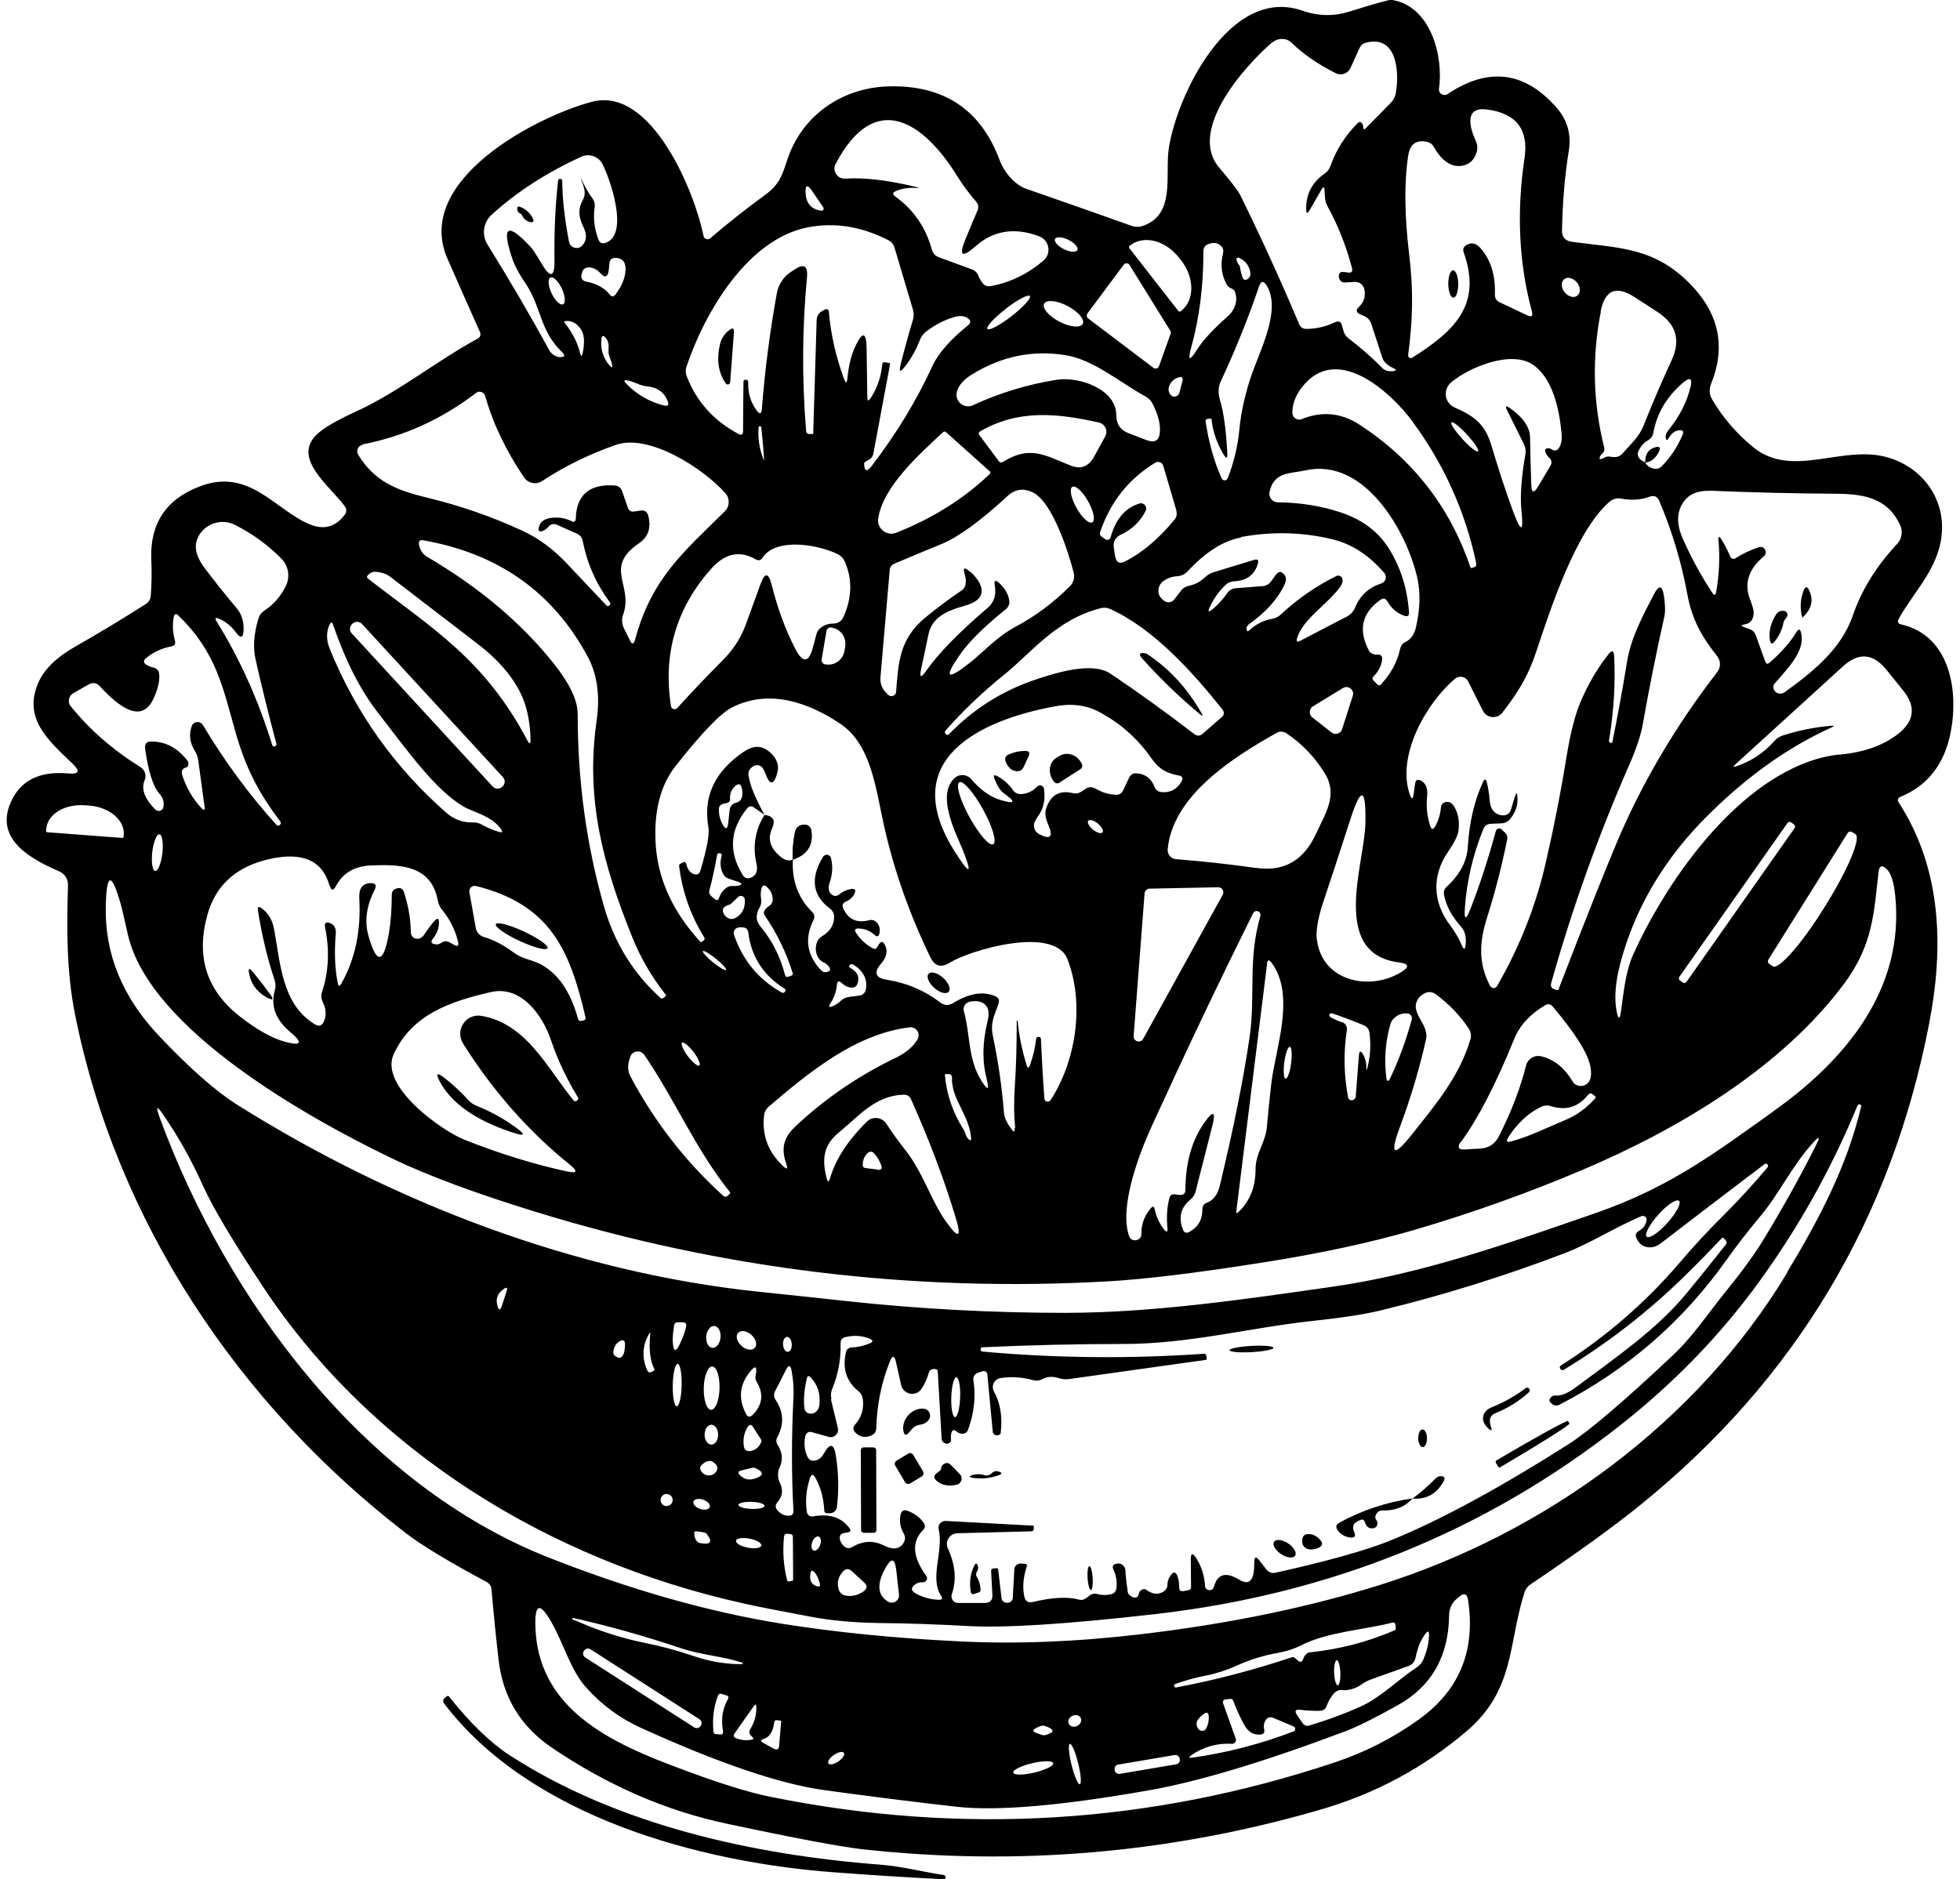 <svg width="146" height="140" viewBox="0 0 146 140" fill="none" xmlns="http://www.w3.org/2000/svg">
<g clip-path="url(#clip0_2350_1746)">
<path d="M62.101 139.485C52.124 138.733 39.53 135.375 33.078 126.908C32.975 126.774 33.006 126.588 33.13 126.496L33.295 126.362C33.295 126.362 33.388 126.331 33.429 126.372C35.016 128.37 36.531 129.833 37.953 130.76C46.013 135.983 56.165 138.197 65.605 138.919C67.162 139.042 68.738 139.454 70.305 139.691C70.398 139.712 70.439 139.763 70.439 139.866C70.439 139.969 70.387 140.01 70.284 140C67.553 139.866 64.832 139.691 62.111 139.485H62.101Z" fill="black"/>
<path d="M60.431 61.857C60.389 61.62 60.194 61.435 59.957 61.435C59.535 61.435 59.287 61.631 59.205 62.043C59.081 62.702 59.03 63.361 59.04 64.041C60.142 63.681 60.606 62.939 60.431 61.857Z" fill="black"/>
<path d="M123.568 33.633C123.702 33.354 123.609 33.251 123.31 33.334C122.795 33.468 122.548 33.839 122.558 34.456C122.981 34.415 123.32 34.137 123.568 33.633Z" fill="black"/>
<path d="M141.594 59.354C143.614 58.509 144.861 56.892 145.314 54.513C145.923 51.34 145.191 47.333 141.625 46.519C141.377 46.468 141.316 46.323 141.439 46.097C142.449 44.263 144.098 42.667 144.552 40.411C145.129 37.516 143.428 34.91 140.646 34.086C137.255 33.087 133.555 35.693 130.618 33.334C129.391 32.335 128.35 31.14 127.526 29.739C127.33 29.409 127.299 28.997 127.443 28.637C128.556 25.917 128.082 23.476 126.042 21.302C123.28 18.377 120.569 18.49 117.096 18.016C116.591 17.944 116.343 17.666 116.354 17.151C116.395 15.07 116.56 13.093 116.859 11.228C117.055 10.002 116.756 8.931 115.941 8.014C113.581 5.315 110.871 4.975 107.83 7.005C107.531 7.211 107.13 6.953 107.191 6.593C107.542 4.141 106.542 0.412 103.646 -0.01C103.491 -0.031 102.45 0.258 100.513 0.865C99.348 1.226 98.173 1.205 97.009 0.793C91.629 -1.081 87.671 7.056 87.063 11.053C86.764 13.031 87.609 16.008 85.094 16.842C84.837 16.924 84.59 16.914 84.342 16.842C81.724 15.905 79.096 14.988 76.458 14.071C75.613 13.783 74.809 12.866 74.458 11.918C73.046 8.138 70.264 6.304 66.131 6.438C62.74 6.541 59.731 8.591 58.648 11.898C58.257 13.062 58.082 13.711 57.03 14.493C55.587 15.544 54.217 16.626 52.908 17.749C52.733 17.903 52.444 17.81 52.403 17.573C51.784 14.401 48.559 6.407 44.096 7.582C39.994 8.663 30.759 13.422 33.336 19.283C34.13 21.096 34.934 22.909 35.737 24.702C35.84 24.939 35.789 25.114 35.562 25.237C32.501 26.906 29.718 29.183 26.585 30.625C25.235 31.243 24.287 31.779 23.762 32.221C21.587 34.045 24.493 36.105 25.678 37.712C25.833 37.928 25.833 38.145 25.678 38.35C24.988 39.267 24.112 39.504 23.04 39.051C20.463 37.959 18.547 34.807 14.847 36.249C12.332 37.217 11.146 39.051 11.27 41.75C11.311 42.615 11.301 43.501 11.229 44.397C11.208 44.655 11.085 44.85 10.868 44.995C9.106 46.117 7.323 47.199 5.509 48.229C4.19 48.991 3.303 49.857 2.87 50.825C1.675 53.514 3.592 55.162 5.416 56.903C5.993 57.459 5.89 57.696 5.086 57.623C2.932 57.428 1.51 58.149 0.799 59.776C-0.448 62.609 2.448 64.051 4.447 64.937C4.839 65.112 5.076 65.504 5.066 65.936C4.963 69.202 4.952 72.344 5.581 75.537C8.663 90.999 17.773 104.616 30.203 114.196C31.398 115.123 33.419 116.339 36.242 117.853C36.469 117.977 36.593 118.162 36.614 118.42C36.758 120.109 36.933 121.85 37.139 123.653C37.459 126.444 38.778 128.618 41.097 130.194C45.261 133.016 49.62 134.911 54.155 135.869C59.267 136.961 62.616 137.579 64.204 137.765C75.808 139.042 87.187 138.064 98.359 134.819C102.45 133.634 106.078 131.677 109.263 128.958C112.86 125.888 112.334 122.458 113.561 118.626C113.643 118.378 113.787 118.183 114.004 118.039C117.487 115.69 120.229 113.712 122.208 112.105C133.71 102.793 140.872 90.865 143.696 76.289C144.789 70.654 144.676 64.803 141.45 59.807C141.305 59.601 141.357 59.447 141.594 59.344V59.354ZM127.402 36.558C130.566 36.692 133.72 36.764 136.874 36.785C139.007 36.805 140.666 37.197 141.542 39.123C141.759 39.597 141.666 40.153 141.316 40.524C139.77 42.172 138.667 43.954 138.007 45.88C137.142 48.394 134.946 50.124 132.926 51.577C132.71 51.731 132.421 51.7 132.225 51.515C132.184 51.464 132.143 51.402 132.122 51.33C132.071 51.165 132.091 51.031 132.205 50.907C133.287 49.661 134.472 48.476 134.163 47.148C134.091 46.849 133.978 46.828 133.813 47.096C133.308 47.91 132.638 48.662 131.793 49.383C131.659 49.486 131.566 49.465 131.504 49.311L130.783 47.323C130.7 47.075 130.515 46.921 130.267 46.849C130.133 46.807 130.01 46.756 129.876 46.705C129.68 46.622 129.69 46.56 129.896 46.529C130.391 46.468 130.638 46.159 130.628 45.592C130.628 45.427 130.525 45.087 130.339 44.593C129.917 43.439 130.257 42.399 131.37 41.461C131.514 41.338 131.566 41.204 131.514 41.049C131.422 40.782 131.246 40.689 130.978 40.782C130.391 40.977 129.834 41.235 129.319 41.564C129.113 41.698 128.958 41.647 128.866 41.42C128.701 41.018 128.495 40.606 128.227 40.184C128.062 39.916 127.99 39.937 128.01 40.256C128.124 41.564 128.062 42.842 127.835 44.098C127.794 44.366 127.701 44.387 127.546 44.16C126.701 42.873 125.98 41.544 125.372 40.184C124.98 39.309 124.898 38.567 125.124 37.938C125.475 36.98 126.227 36.527 127.392 36.568L127.402 36.558ZM99.967 76.165C99.307 75.918 98.987 75.743 99.018 75.63C99.018 75.63 99.018 75.623 99.018 75.609C99.06 75.496 99.121 75.465 99.245 75.496C100.039 75.763 100.812 76.062 101.585 76.382C101.822 76.484 101.966 76.66 102.007 76.917C102.131 77.793 102.079 78.658 101.863 79.534C101.811 79.77 101.781 79.76 101.781 79.513C101.781 79.163 101.698 78.844 101.543 78.565C101.368 78.246 101.255 78.267 101.224 78.637L100.987 81.697C100.987 81.81 100.904 81.903 100.791 81.944C100.657 81.996 100.544 81.965 100.472 81.872C100.451 81.831 100.42 81.8 100.42 81.748C100.101 80.069 100.07 78.4 100.327 76.752C100.369 76.484 100.224 76.237 99.977 76.145L99.967 76.165ZM98.091 70.036C98.008 69.367 98.163 68.419 98.575 67.183C99.328 64.937 99.977 62.928 100.554 61.146C101.379 58.561 101.76 58.623 101.708 61.332C101.647 64.381 99.039 71.056 104.233 71.705C104.955 71.798 105.006 72.034 104.388 72.416C102.059 73.858 98.493 73.137 98.101 70.026L98.091 70.036ZM93.597 64.669C91.588 64.381 89.588 64.165 87.62 64.01C87.228 63.989 86.95 63.65 86.981 63.268C87.352 59.241 91.917 56.387 95.102 54.595C95.318 54.471 95.586 54.482 95.803 54.616C96.998 55.409 97.957 56.418 98.709 57.654C99.668 59.261 98.709 60.621 98.05 62.074C97.132 64.103 95.648 64.958 93.597 64.659V64.669ZM96.174 79.204C96.091 79.863 95.906 80.378 95.762 80.358C95.628 80.337 95.576 79.791 95.669 79.142C95.751 78.483 95.937 77.968 96.081 77.989C96.215 78.009 96.267 78.545 96.174 79.204ZM89.732 83.613C88.784 84.931 88.31 86.621 88.3 88.65C88.3 88.907 88.166 89.031 87.908 89.021C87.784 89.021 87.661 89 87.537 88.98C87.31 88.938 87.156 89.041 87.104 89.268C86.929 89.958 86.888 90.679 86.96 91.431C87.001 91.812 86.909 91.853 86.671 91.544C86.342 91.102 86.125 90.628 86.022 90.113C85.971 89.855 85.857 89.835 85.703 90.041C85.249 90.576 85.012 91.205 85.022 91.926C85.022 92.142 84.93 92.286 84.724 92.369C84.651 92.389 84.579 92.41 84.497 92.4C84.301 92.379 84.177 92.276 84.105 92.091C83.353 89.907 84.837 85.992 85.806 83.87C88.269 78.483 90.773 73.198 93.35 68.028C93.422 67.894 93.577 67.832 93.711 67.894C93.855 67.945 93.917 68.1 93.886 68.244C92.938 71.478 93.535 74.167 93.082 77.267C92.618 80.43 91.876 84.118 90.866 88.32C90.701 89 90.382 89.422 89.908 89.598C89.681 89.68 89.567 89.845 89.567 90.082C89.567 90.865 89.248 91.421 88.609 91.771C88.362 91.905 88.197 91.843 88.104 91.575C87.774 90.679 87.96 89.948 88.671 89.371C88.867 89.206 89.001 89 89.062 88.753L90.309 83.86C90.578 82.789 90.382 82.706 89.743 83.592L89.732 83.613ZM81.58 58.746C81.353 58.612 81.127 58.612 80.9 58.746L80.539 58.983C80.343 59.107 80.137 59.148 79.91 59.086C78.942 58.86 78.292 59.21 77.952 60.158C77.756 60.693 77.952 61.115 78.127 61.538C78.447 62.352 78.231 62.558 77.447 62.166C77.138 62.001 77.004 61.764 77.025 61.435C77.025 61.28 77.148 61.054 77.355 60.765C77.746 60.209 77.88 59.55 77.767 58.767C77.736 58.52 77.427 58.417 77.251 58.602C76.932 58.942 76.54 59.127 76.076 59.158C75.819 59.169 75.602 59.076 75.458 58.86C75.139 58.417 74.757 58.066 74.304 57.83C74.046 57.696 73.974 57.757 74.077 58.025C74.304 58.571 74.52 58.911 74.747 59.076C75.716 59.766 75.633 59.931 74.5 59.591C73.737 59.354 73.026 58.839 72.366 58.066C72.026 57.654 71.408 57.634 71.047 58.025C69.769 59.334 71.212 62.084 71.696 63.268C72.449 65.143 72.263 65.236 71.181 63.536C66.677 56.542 73.077 53.637 78.602 52.617C79.818 52.391 80.879 52.525 81.817 53.009C83.415 53.843 84.734 55.007 85.775 56.501C86.362 57.325 86.898 57.603 87.826 57.778C88.083 57.83 88.145 57.974 88.022 58.2C87.681 58.798 87.187 59.066 86.537 59.014C86.28 58.993 86.105 58.87 86.001 58.623C85.754 57.984 85.301 57.654 84.662 57.613C84.394 57.593 84.219 57.706 84.105 57.943L83.662 58.88C83.549 59.117 83.363 59.23 83.095 59.21C82.549 59.179 82.044 59.025 81.59 58.736L81.58 58.746ZM82.126 62.012C82.023 62.135 81.704 62.043 81.415 61.806C81.127 61.569 80.962 61.27 81.065 61.146C81.168 61.023 81.487 61.115 81.776 61.352C82.064 61.589 82.229 61.888 82.126 62.012ZM75.582 84.025C75.602 84.344 75.53 84.375 75.345 84.118C75.005 83.675 74.819 83.273 74.788 82.912C74.634 81.007 74.366 79.122 73.974 77.257C73.737 76.145 74.067 75.722 74.386 74.754C74.458 74.496 74.386 74.321 74.139 74.218C73.242 73.827 72.201 73.992 71.006 74.723C70.676 74.929 70.346 74.919 70.037 74.682C68.883 73.796 67.553 73.229 66.069 72.993C65.203 72.859 65.059 72.467 65.626 71.798C66.048 71.314 66.151 70.84 65.914 70.397C65.77 70.108 65.615 70.108 65.451 70.376L65.306 70.613C65.255 70.695 65.172 70.716 65.069 70.675C64.523 70.397 64.1 70.005 63.781 69.521C63.616 69.274 63.688 69.161 63.987 69.171C64.43 69.192 64.822 69.356 65.141 69.645C65.337 69.82 65.461 69.779 65.513 69.521C65.564 69.233 65.513 68.975 65.348 68.769C65.183 68.563 64.966 68.491 64.719 68.563C63.812 68.79 63.183 68.491 62.812 67.677C62.709 67.44 62.771 67.275 63.008 67.172C63.307 67.039 63.523 66.843 63.647 66.585C63.781 66.297 63.699 66.184 63.379 66.235C63.06 66.287 62.781 66.421 62.534 66.616C62.328 66.791 62.122 66.791 61.926 66.616C61.72 66.431 61.668 66.142 61.802 65.751C62.019 65.102 62.05 64.494 61.895 63.917C61.823 63.639 61.452 63.598 61.307 63.835C60.339 65.421 60.514 66.709 61.823 67.688C62.029 67.852 62.132 68.058 62.132 68.316C62.132 68.913 61.833 69.387 61.266 69.727C61.039 69.861 60.885 70.046 60.823 70.304C60.72 70.654 60.761 70.994 60.937 71.314C61.039 71.489 61.173 71.623 61.359 71.705C61.534 71.787 61.658 71.89 61.761 72.034C61.895 72.23 61.843 72.354 61.617 72.405C61.431 72.457 61.266 72.405 61.132 72.251C60.102 71.149 59.916 69.912 60.596 68.543C60.71 68.316 60.669 68.11 60.493 67.935C59.452 66.905 58.978 65.607 59.061 64.031C58.741 64.195 58.38 64.072 57.958 63.66C57.35 63.093 57.195 62.455 57.494 61.764C57.618 61.466 57.659 61.26 57.628 61.136C57.546 60.889 57.329 60.745 56.948 60.714C56.257 61.816 56.051 63.032 56.35 64.35C56.464 64.886 56.33 65.236 55.928 65.39C55.67 65.493 55.484 65.421 55.33 65.195C54.258 63.474 54.361 61.816 55.649 60.23C55.794 60.044 55.979 60.024 56.165 60.158L56.948 60.703C56.257 59.457 55.855 58.478 55.763 57.788C55.711 57.49 55.835 57.253 56.123 57.078C56.36 56.933 56.659 57.005 56.814 57.222C56.896 57.345 56.968 57.49 57.02 57.634C57.34 58.52 57.638 58.509 57.896 57.603C58.051 57.057 57.896 56.562 57.443 56.13C56.536 55.234 55.721 55.718 54.897 56.377C53.104 57.778 52.392 59.529 52.774 61.651C52.856 62.156 52.66 63.217 52.176 64.855C52.094 65.123 51.929 65.205 51.661 65.112C51.403 65.009 51.218 64.772 51.125 64.381C51.084 64.226 50.991 64.185 50.846 64.268L50.671 64.36C50.599 64.401 50.579 64.453 50.589 64.535C50.826 66.431 51.444 68.192 52.454 69.83C52.506 69.902 52.496 70.016 52.413 70.067L52.258 70.18C52.258 70.18 52.217 70.201 52.186 70.18C50.177 68.007 49.074 65.648 48.857 63.114C48.662 60.57 49.156 58.53 50.362 57.016C52.3 54.564 53.691 53.122 54.536 52.7C57.267 51.309 60.205 52.308 62.616 53.936C64.915 55.481 65.245 58.829 65.863 61.579C66.615 64.896 67.759 68.13 69.295 71.303C69.625 71.983 70.109 72.127 70.758 71.715C72.16 70.829 78.519 68.893 79.519 71.468C80.838 74.888 80.086 79.183 78.251 81.965C78.117 82.16 77.818 82.088 77.798 81.851C77.684 80.347 77.602 78.864 77.54 77.422C77.54 77.309 77.478 77.257 77.365 77.247C77.251 77.247 77.19 77.288 77.179 77.412C77.107 78.071 76.953 78.71 76.726 79.338C76.643 79.595 76.551 79.595 76.468 79.338C76.138 78.267 75.912 77.175 75.808 76.083C75.808 76.052 75.798 76.042 75.767 76.042C75.736 76.042 75.726 76.042 75.736 76.042C75.736 77.855 75.695 79.482 75.592 80.945C75.52 82.026 75.52 83.056 75.623 84.014L75.582 84.025ZM73.5 80.419C73.706 81.202 73.582 81.254 73.15 80.584C72.078 78.947 72.294 77.103 71.799 75.341C71.707 75.011 71.923 74.682 72.253 74.62C72.861 74.517 73.294 74.641 73.52 75.022C73.665 75.259 73.675 75.63 73.551 76.134C73.17 77.7 73.16 79.132 73.51 80.419H73.5ZM64.575 83.561C63.142 84.972 62.235 86.384 61.833 87.774C61.74 88.094 61.658 88.083 61.575 87.774C61.225 86.394 61.307 85.323 62.503 84.355C63.997 83.129 65.203 81.614 67.316 81.553C67.574 81.553 67.759 81.656 67.862 81.892C69.213 84.911 70.315 87.826 71.16 90.617C71.655 92.235 71.418 92.348 70.439 90.968C69.357 89.433 68.728 87.29 67.409 85.642C66.883 84.972 66.43 84.344 66.038 83.736C65.708 83.221 64.997 83.129 64.564 83.572L64.575 83.561ZM65.337 87.125L64.482 87.022C64.338 87.002 64.255 86.919 64.265 86.765C64.265 86.445 64.379 86.167 64.585 85.951C64.781 85.745 64.977 85.745 65.152 85.972C65.358 86.198 65.502 86.466 65.626 86.765C65.749 87.064 65.647 87.187 65.337 87.146V87.125ZM58.576 86.734C58.7 87.094 58.628 87.146 58.35 86.888C57.226 85.848 56.742 84.581 56.917 83.087C56.948 82.83 57.061 82.624 57.257 82.449C60.236 79.904 63.73 77.02 67.759 76.536C68.244 76.474 68.594 77 68.347 77.432C68.027 77.978 67.481 78.442 66.708 78.813C63.967 80.131 61.472 81.831 59.257 83.912C58.339 84.777 58.174 85.58 58.576 86.724V86.734ZM34.49 77.741C36.717 81.275 39.376 84.293 42.468 86.785C43.065 87.27 42.983 87.434 42.23 87.27C39.778 86.744 37.242 85.951 34.593 84.911C32.924 84.241 28.224 80.934 29.327 78.534C30.687 75.578 33.542 74.6 36.572 73.909C38.819 73.394 40.406 75.63 41.025 77.442C41.53 78.947 42.21 80.378 43.034 81.728C43.106 81.831 43.076 81.923 42.983 81.996C42.88 82.068 42.787 82.068 42.715 81.965C40.757 79.575 39.231 76.258 35.861 75.681C34.707 75.485 33.872 76.742 34.49 77.731V77.741ZM43.065 75.928C42.488 73.817 41.509 72.436 40.149 71.777C39.489 71.468 38.881 71.427 38.263 70.963C37.5 70.397 36.768 70.016 36.057 69.809C35.737 69.717 35.49 69.459 35.439 69.119L34.965 66.472C34.913 66.173 35.181 65.936 35.469 66.008C40.963 67.389 42.447 70.737 43.611 75.784C43.642 75.908 43.591 75.99 43.467 76.021L43.282 76.062C43.189 76.083 43.096 76.031 43.076 75.939L43.065 75.928ZM39.273 55.141C36.078 49.105 32.233 46.838 27.389 43.089C27.338 43.048 27.317 42.965 27.358 42.914C27.523 42.667 27.771 42.564 28.07 42.605C28.492 42.656 28.822 42.78 29.049 42.955C31.295 44.686 33.48 46.354 35.583 47.971C37.026 49.074 38.087 50.279 38.747 51.577C39.221 52.504 39.479 53.668 39.52 55.079C39.52 55.45 39.448 55.471 39.273 55.141ZM43.024 53.153C43.024 52.154 42.426 50.918 41.251 49.434C38.819 46.385 35.676 43.748 31.852 41.503C31.502 41.307 31.295 40.998 31.213 40.586C31.161 40.318 31.275 40.194 31.543 40.256C37.118 41.235 41.19 44.119 43.766 48.899C44.487 50.217 44.714 51.834 44.436 53.74C43.611 59.55 44.91 64.371 47.064 69.737C47.693 71.324 48.538 72.776 49.589 74.105C49.62 74.146 49.62 74.177 49.589 74.208L49.445 74.332C49.373 74.404 49.259 74.404 49.187 74.332C47.178 72.519 45.786 70.263 45.003 67.574C43.684 62.97 43.024 58.159 43.034 53.153H43.024ZM46.971 78.668C47.023 78.555 47.116 78.462 47.229 78.4C47.497 78.267 47.816 78.339 47.992 78.586C50.29 81.934 51.774 85.57 54.382 88.825C54.402 88.866 54.402 88.897 54.382 88.918L54.206 89.083C54.093 89.186 53.98 89.186 53.866 89.083C51.053 86.528 48.754 83.561 46.961 80.193C46.724 79.74 46.734 79.225 46.982 78.668H46.971ZM50.805 77.68C50.929 77.597 51.3 77.906 51.661 78.37C52.011 78.833 52.207 79.297 52.094 79.379C51.97 79.462 51.599 79.153 51.238 78.689C50.888 78.225 50.692 77.762 50.805 77.68ZM53.629 63.567C53.743 63.588 53.773 63.65 53.753 63.773C53.629 64.216 53.65 64.618 53.825 65.02C53.918 65.246 54.083 65.401 54.309 65.473L54.969 65.689C55.33 65.813 55.319 65.916 54.949 65.988C54.835 66.008 54.711 66.019 54.577 66.008C54.402 65.988 54.227 66.05 54.083 66.153C53.835 66.348 53.66 66.596 53.567 66.874C53.506 67.08 53.403 67.111 53.238 66.977L52.99 66.771C52.846 66.647 52.794 66.493 52.846 66.317C53.073 65.473 53.258 64.608 53.413 63.711C53.433 63.598 53.495 63.547 53.619 63.567H53.629ZM53.547 60.291C53.547 60.065 53.681 59.921 53.897 59.879L54.165 59.818C54.299 59.787 54.392 59.673 54.382 59.539C54.361 59.158 54.464 58.849 54.711 58.612C55.021 58.314 55.206 58.376 55.278 58.808C55.361 59.385 55.216 59.715 54.845 59.797C54.547 59.869 54.392 60.054 54.351 60.353L54.248 61.291C54.196 61.806 54.041 61.837 53.804 61.373C53.619 61.013 53.536 60.652 53.557 60.291H53.547ZM53.33 71.427C53.815 71.818 54.145 72.189 54.083 72.261C54.021 72.333 53.588 72.076 53.114 71.695C52.63 71.303 52.3 70.932 52.362 70.86C52.423 70.788 52.856 71.046 53.33 71.427ZM54.124 68.326C54.011 68.244 53.928 68.13 53.877 67.997C53.794 67.76 53.877 67.585 54.093 67.492C54.165 67.451 54.237 67.42 54.32 67.399C54.402 67.379 54.474 67.327 54.536 67.255L54.969 66.833C55.155 66.647 55.474 66.771 55.484 67.028C55.515 67.646 55.289 68.1 54.815 68.367C54.577 68.512 54.34 68.491 54.124 68.326ZM55.051 69.088H55.289C55.556 69.088 55.711 69.222 55.742 69.49C55.969 71.283 56.865 72.663 58.432 73.652C58.525 73.703 58.535 73.786 58.473 73.878C58.401 73.981 58.329 73.992 58.226 73.94C56.505 72.972 55.319 71.54 54.67 69.624C54.588 69.367 54.784 69.099 55.051 69.099V69.088ZM56.701 66.977C56.649 66.719 56.659 66.472 56.711 66.225C56.783 65.936 56.927 65.885 57.144 66.091C57.391 66.328 57.535 66.596 57.556 66.936C57.577 67.183 57.484 67.379 57.278 67.502C57.175 67.574 57.082 67.646 57.01 67.749C56.876 67.904 56.865 68.069 56.989 68.234C57.865 69.521 58.556 70.932 59.04 72.467C59.081 72.591 59.04 72.663 58.906 72.704L58.71 72.766C58.587 72.807 58.504 72.766 58.473 72.622C58.123 71.283 57.535 70.098 56.69 69.078C56.494 68.841 56.381 68.615 56.371 68.419C56.35 68.141 56.422 67.883 56.567 67.636C56.701 67.43 56.731 67.193 56.69 66.956L56.701 66.977ZM63.338 72.096C63.235 72.045 63.224 71.983 63.297 71.89C63.379 71.818 63.462 71.808 63.554 71.859C64.307 72.323 64.626 72.931 64.502 73.672C64.451 73.971 64.276 74.146 63.977 74.177L63.245 74.27C62.998 74.301 62.781 74.404 62.606 74.579C62.431 74.754 62.225 74.878 62.008 74.97C61.751 75.073 61.699 75.011 61.843 74.775C62.132 74.332 62.297 73.868 62.338 73.384C62.369 73.085 62.493 73.034 62.719 73.25C62.895 73.425 63.111 73.538 63.358 73.569C63.637 73.611 63.812 73.497 63.894 73.219C64.039 72.745 63.843 72.374 63.317 72.096H63.338ZM70.367 80.09C70.367 80.09 70.398 80.018 70.439 80.018H70.645C70.831 80.018 70.913 80.111 70.913 80.286C70.851 81.872 72.191 83.046 72.335 84.756C72.356 84.983 72.284 85.014 72.129 84.849C72.026 84.746 71.954 84.612 71.913 84.457C71.871 84.323 71.83 84.231 71.789 84.169C70.985 82.912 70.511 81.553 70.387 80.08L70.367 80.09ZM56.938 34.498C56.938 34.498 56.938 34.416 56.938 34.374C56.587 33.571 56.443 32.726 56.505 31.861C56.505 31.789 56.536 31.758 56.608 31.758C56.68 31.758 56.711 31.789 56.711 31.861C56.804 32.706 56.876 33.54 56.927 34.374C56.927 34.374 56.927 34.395 56.927 34.405C56.927 34.405 56.927 34.426 56.927 34.446V34.498C56.927 34.673 56.927 34.673 56.927 34.498H56.938ZM56.793 41.554C57.803 40.019 60.947 40.565 62.4 41.286C62.637 41.4 62.822 41.595 62.926 41.832C63.503 43.151 63.472 44.531 62.833 45.953C62.678 46.292 62.421 46.457 62.039 46.457C61.74 46.457 61.452 46.54 61.194 46.725C60.988 46.859 60.854 47.055 60.803 47.292L60.576 48.157C60.256 49.403 59.813 49.445 59.226 48.312C58.494 46.89 57.917 45.304 57.474 43.542C57.247 42.656 56.979 42.636 56.659 43.491C56.33 44.407 55.959 45.407 55.567 46.498C55.206 47.498 54.639 48.373 53.877 49.146C52.712 50.32 51.568 51.515 50.455 52.741C50.3 52.916 50.012 52.834 49.981 52.607C49.373 48.713 50.373 45.293 52.99 42.358C54 41.224 55.103 40.987 56.288 41.667C56.494 41.791 56.68 41.75 56.804 41.544L56.793 41.554ZM62.956 48.188L62.905 48.487C62.792 49.156 62.173 49.609 61.524 49.496H61.452C61.287 49.455 61.173 49.29 61.204 49.125L61.565 47.003C61.596 46.828 61.761 46.715 61.916 46.746L61.988 46.766C62.637 46.869 63.07 47.508 62.956 48.178V48.188ZM79.395 26.463C81.487 26.813 83.394 28.472 85.352 29.553C85.579 29.677 85.744 29.852 85.857 30.079C86.249 30.841 86.434 31.531 86.403 32.139C86.373 32.809 86.043 33.025 85.404 32.788L84.085 32.283C83.456 32.046 83.147 31.583 83.147 30.913C83.157 29.018 80.405 28.019 78.694 28.297C76.551 28.637 74.479 29.265 72.469 30.192C71.82 30.491 71.109 29.904 71.274 29.214C71.387 28.729 71.758 28.297 72.387 27.905C74.603 26.535 76.932 26.061 79.385 26.463H79.395ZM74.922 23.002C75.798 22.322 76.602 21.9 76.716 22.054C76.829 22.209 76.221 22.878 75.345 23.558C74.469 24.238 73.665 24.66 73.551 24.506C73.438 24.352 74.046 23.682 74.922 23.012V23.002ZM90.887 29.842C90.722 29.306 90.742 28.843 90.918 28.451C92.02 26.082 92.979 23.713 93.783 21.344C93.927 20.921 94.123 20.89 94.36 21.282C95.494 23.157 93.752 26.278 93.123 28.245C92.701 29.564 92.433 30.81 92.319 31.995C92.206 33.221 91.917 34.446 91.443 35.641C91.371 35.837 91.093 35.837 91 35.641C90.423 34.343 90.031 32.922 89.805 31.387C89.784 31.284 89.835 31.222 89.949 31.212L90.134 31.181C90.207 31.181 90.237 31.202 90.248 31.263C90.351 32.18 90.66 33.045 91.144 33.859C91.35 34.199 91.443 34.168 91.423 33.777C91.33 32.036 91.155 30.738 90.887 29.842ZM92.371 19.253C92.731 19.417 92.979 19.706 93.103 20.138C93.175 20.406 93.154 20.592 93.01 20.726C92.783 20.932 92.618 20.89 92.525 20.581C92.443 20.314 92.381 20.056 92.34 19.788C92.237 19.685 92.175 19.572 92.134 19.438C92.062 19.211 92.134 19.139 92.371 19.242V19.253ZM102.646 48.775C102.543 48.775 102.45 48.775 102.347 48.744C102.172 48.713 102.038 48.61 101.956 48.445C101.162 46.911 101.451 45.654 102.832 44.686C103.038 44.541 103.203 44.572 103.337 44.789C103.646 45.324 104.058 45.685 104.594 45.87C104.852 45.963 104.975 45.87 104.955 45.592C104.831 43.872 104.347 42.316 103.502 40.936C102.698 39.628 101.492 38.711 99.874 38.175C98.4 37.691 96.834 37.434 95.184 37.423C94.782 37.423 94.484 37.042 94.566 36.651C94.896 35.126 96.122 35.291 97.246 35.044C101.647 34.055 104.8 39.597 105.584 43.089C105.821 44.181 105.779 45.407 105.47 46.756C105.347 47.271 105.089 47.632 104.708 47.817C104.481 47.92 104.357 48.095 104.295 48.332C104.089 49.311 103.605 50.197 102.873 50.979C102.78 51.082 102.687 51.082 102.584 50.979L102.316 50.701C102.213 50.598 102.213 50.495 102.316 50.392C102.698 50.001 102.904 49.578 102.955 49.146C102.986 48.888 102.873 48.765 102.626 48.765L102.646 48.775ZM92.443 40.009C94.772 39.576 97.07 39.638 99.317 40.194C100.719 40.545 101.976 41.369 103.11 42.677C103.347 42.945 103.223 43.367 102.883 43.47C101.966 43.769 101.317 44.356 100.946 45.252C100.822 45.551 100.626 45.767 100.348 45.922L96.844 47.745C96.617 47.858 96.545 47.796 96.617 47.559C97.029 46.117 98.905 45.015 99.833 43.717C99.998 43.48 100.049 43.264 99.977 43.079C99.905 42.904 99.709 42.831 99.544 42.914C98.029 43.666 96.658 44.613 95.421 45.767C95.236 45.942 95.019 46.056 94.772 46.097C94.144 46.21 93.577 46.488 93.092 46.931C92.927 47.086 92.855 47.044 92.855 46.818C92.855 46.684 92.938 46.571 93.082 46.468C94.339 45.571 95.215 44.583 95.7 43.511C95.834 43.223 95.813 42.996 95.659 42.8C95.442 42.543 95.236 42.553 95.04 42.821L94.679 43.316C94.525 43.522 94.319 43.645 94.051 43.666L92.062 43.82C91.794 43.841 91.557 43.975 91.412 44.191C91.103 44.634 90.753 45.026 90.361 45.355C90.011 45.654 89.939 45.602 90.134 45.19C90.423 44.583 90.804 44.037 91.289 43.583C91.464 43.408 91.691 43.316 91.948 43.305C92.886 43.254 93.463 42.811 93.7 41.987C93.772 41.719 93.68 41.636 93.422 41.709L90.413 42.625C90.165 42.697 89.949 42.831 89.763 43.007C89.413 43.336 89.011 43.552 88.547 43.645C88.31 43.697 88.104 43.82 87.949 44.037L87.465 44.665C87.29 44.892 86.981 44.933 86.744 44.778C86.393 44.541 86.239 44.243 86.3 43.872C86.352 43.594 86.496 43.377 86.744 43.233C87.042 43.037 87.372 42.945 87.712 42.924C88.001 42.904 88.259 42.78 88.454 42.574C89.794 41.132 91.124 40.277 92.464 40.04L92.443 40.009ZM100.77 51.834L99.967 54.337C99.864 54.657 99.462 54.781 99.194 54.574L97.751 53.441C97.483 53.235 97.503 52.813 97.792 52.628L100.039 51.258C100.43 51.021 100.915 51.402 100.77 51.834ZM72.273 42.615C71.82 42.193 71.696 42.285 71.882 42.862C71.933 43.007 71.954 43.192 71.933 43.408C71.933 43.666 71.81 43.872 71.593 44.016C70.655 44.644 69.759 45.324 68.893 46.035C66.986 47.632 66.924 49.373 66.749 51.546C66.729 51.845 66.358 51.968 66.151 51.752L65.976 51.577C65.688 51.278 65.543 50.866 65.585 50.454L66.275 42.471C66.296 42.234 66.419 42.069 66.636 41.987C67.831 41.482 69.006 40.987 70.15 40.524C71.387 40.009 73.026 38.824 75.056 36.95C75.613 36.434 76.241 36.352 76.932 36.682C78.416 37.403 79.622 41.235 79.983 42.687C80.065 43.037 79.962 43.398 79.715 43.656C78.478 44.902 77.128 45.901 75.664 46.684C74.221 47.456 73.345 48.507 72.222 49.393C70.511 50.732 70.284 50.516 71.531 48.734C72.191 47.796 73.314 46.684 74.922 45.386C75.128 45.221 75.211 45.005 75.18 44.747C75.118 44.273 74.86 43.831 74.417 43.419C74.149 43.182 74.036 43.233 74.098 43.594C74.232 44.315 74.046 44.881 73.562 45.293C71.439 47.106 69.903 48.672 68.975 50.001C68.594 50.536 68.481 50.485 68.615 49.846L69.161 47.261C69.285 46.684 69.584 46.22 70.078 45.88C70.47 45.592 71.068 45.345 71.861 45.129C72.562 44.933 72.954 44.655 73.077 44.304C73.232 43.8 72.974 43.233 72.284 42.594L72.273 42.615ZM79.725 34.673C77.756 33.88 76.705 33.179 74.695 34.416C74.582 34.488 74.489 34.467 74.407 34.364L72.964 32.427C72.882 32.304 72.892 32.201 73.026 32.129C75.85 30.501 78.705 30.769 81.858 31.48C82.322 31.583 82.559 32.108 82.322 32.52L81.487 34.045C81.075 34.776 80.488 34.992 79.715 34.673H79.725ZM81.364 38.917C81.127 39.051 80.591 38.567 80.189 37.835C79.776 37.104 79.642 36.404 79.879 36.27C80.117 36.136 80.653 36.62 81.055 37.351C81.467 38.083 81.601 38.783 81.364 38.917ZM70.429 54.43C71.779 52.906 73.242 51.515 74.819 50.248C76.829 48.631 78.663 46.159 81.982 45.314C82.24 45.242 82.477 45.273 82.714 45.376C85.96 46.859 88.846 50.083 91.041 52.834C91.216 53.06 91.206 53.256 90.99 53.441L89.598 54.657C89.392 54.842 89.176 54.853 88.949 54.678C86.785 53.019 84.703 51.515 82.714 50.186C81.364 49.28 78.705 50.104 77.169 50.619C74.695 51.443 72.541 52.792 70.697 54.688C70.614 54.77 70.532 54.77 70.449 54.688C70.367 54.605 70.356 54.513 70.429 54.43ZM88.063 28.462L87.846 29.275C87.764 29.564 87.393 29.646 87.197 29.42C87.156 29.368 87.115 29.296 87.084 29.214C87.032 29.069 87.032 28.935 87.084 28.791C87.197 28.472 87.413 28.256 87.712 28.142C88.042 28.008 88.156 28.122 88.073 28.462H88.063ZM87.62 38.052C87.692 38.299 87.65 38.526 87.486 38.721C86.3 40.153 85.074 41.183 83.817 41.822C83.394 42.038 83.147 41.904 83.064 41.431L82.971 40.833C82.899 40.359 83.075 40.029 83.507 39.824C84.342 39.432 84.95 38.835 85.342 38.052C85.486 37.753 85.208 37.423 84.899 37.506C83.827 37.825 83.105 38.66 82.724 40.04C82.683 40.205 82.477 40.277 82.332 40.174L82.034 39.957C81.941 39.896 81.9 39.782 81.941 39.669C82.693 37.423 84.054 35.693 86.043 34.477C86.28 34.333 86.579 34.446 86.651 34.704L87.63 38.031L87.62 38.052ZM73.716 35.106C73.799 35.178 73.799 35.25 73.716 35.322C71.799 37.156 69.48 38.608 66.76 39.69C66.048 39.968 65.296 39.37 65.42 38.618C65.78 36.228 68.553 33.777 70.233 32.211C70.315 32.129 70.408 32.129 70.49 32.211L73.716 35.106ZM72.212 60.868C71.511 59.591 71.171 58.437 71.459 58.283C71.748 58.128 72.531 59.045 73.232 60.312C73.933 61.589 74.273 62.743 73.984 62.898C73.696 63.052 72.912 62.135 72.212 60.868ZM90.742 66.101C91.041 66.101 91.216 66.4 91.082 66.657L85.156 77.391C84.95 77.751 84.414 77.587 84.445 77.175L85.259 66.554C85.28 66.359 85.435 66.215 85.62 66.204L90.742 66.101ZM94.37 71.829C94.412 71.489 94.535 71.458 94.731 71.736C96.535 74.208 94.989 78.153 94.69 80.79C94.576 81.841 94.463 82.892 94.37 83.953C94.267 85.127 93.525 85.91 93.525 87.115C93.525 88.454 93.092 89.505 92.237 90.308C92.124 90.411 92.062 90.391 92.093 90.236L94.38 71.839L94.37 71.829ZM103.574 76.289C103.625 76.114 103.718 75.959 103.862 75.836C104.141 75.588 104.46 75.475 104.811 75.496C105.048 75.496 105.223 75.733 105.161 75.969C104.718 77.566 104.182 79.008 103.564 80.306C103.409 80.626 103.306 80.605 103.265 80.265C103.1 78.885 103.203 77.566 103.574 76.299V76.289ZM104.285 83.942C105.109 81.728 105.759 79.534 106.233 77.391C106.305 77.031 106.192 76.598 105.882 76.093C105.573 75.578 105.439 75.187 105.46 74.919C105.501 74.507 105.728 74.198 106.14 73.992C106.429 73.858 106.686 73.889 106.944 74.064C107.954 74.816 108.779 75.671 109.418 76.649C109.562 76.886 109.613 77.164 109.531 77.422C108.717 80.203 106.913 82.315 105.213 84.468C103.801 86.25 103.491 86.085 104.285 83.942ZM108.851 85.045C110.077 83.366 111.407 80.821 112.798 77.391C113.21 76.392 113.963 75.558 115.086 74.898C115.313 74.764 115.509 74.795 115.673 75.001C117.322 76.958 118.25 78.421 118.456 79.4C118.57 79.977 118.528 80.378 118.322 80.636C117.992 81.027 117.374 80.986 117.127 80.543C116.539 79.554 115.777 78.936 114.828 78.699C114.323 78.565 113.798 78.874 113.674 79.389C113.251 81.069 112.582 82.82 111.654 84.653C111.365 85.23 110.902 85.529 110.252 85.57L109.15 85.632C108.624 85.673 108.521 85.467 108.83 85.045H108.851ZM112.355 84.725C113.035 83.664 113.86 82.902 114.818 82.449C115.045 82.346 115.292 82.325 115.529 82.408C116.642 82.758 117.56 82.48 118.291 81.573C118.394 81.439 118.518 81.429 118.642 81.532L118.817 81.666C118.868 81.707 118.879 81.748 118.838 81.81C118.209 82.531 117.477 83.067 116.632 83.427C115.034 84.097 113.901 84.674 112.571 85.034C112.241 85.127 112.159 85.034 112.355 84.736V84.725ZM116.075 73.724C116.075 73.724 116.034 73.775 115.993 73.765L115.797 73.703C115.57 73.631 115.478 73.477 115.55 73.229C117.116 67.657 119.064 62.218 121.393 56.913C121.898 55.759 122.228 54.76 122.373 53.946C122.836 51.309 123.372 48.641 123.98 45.922C124.083 45.489 124.001 44.727 123.939 44.356C123.815 43.604 123.578 43.563 123.218 44.243C122.393 45.829 121.486 47.508 121.198 49.3C120.878 51.268 120.517 53.256 120.105 55.275C120.105 55.326 120.054 55.357 120.002 55.347C119.889 55.326 119.827 55.254 119.858 55.141C120.208 53.019 120.342 50.949 120.239 48.899C120.219 48.456 120.064 48.404 119.796 48.765C118.941 49.857 118.24 51.062 117.694 52.391C117.312 53.307 116.972 54.647 116.683 56.429C116.261 59.045 115.746 61.641 115.158 64.206C114.416 67.471 113.2 70.551 111.51 73.466C111.396 73.662 111.097 73.662 110.994 73.446C110.129 71.787 110.17 70.252 110.778 68.337C111.365 66.482 111.86 64.566 112.262 62.578C112.314 62.362 112.262 62.176 112.097 62.022L111.86 61.795C111.716 61.651 111.479 61.723 111.427 61.909C110.829 64.093 110.19 66.039 109.521 67.739C109.191 68.573 109.057 68.543 109.119 67.646C109.253 65.679 109.706 63.711 110.489 61.775C110.592 61.517 110.778 61.383 111.056 61.373L111.798 61.342C112.107 61.342 112.355 61.198 112.54 60.951C112.901 60.487 113.076 59.972 113.035 59.385C113.014 59.014 112.942 59.004 112.839 59.364L112.551 60.312C112.468 60.59 112.272 60.734 111.984 60.745C111.633 60.745 111.355 60.6 111.149 60.291C111.046 60.127 110.974 59.859 110.953 59.488C110.922 59.097 110.85 58.695 110.757 58.293C110.685 58.015 110.582 58.005 110.469 58.262C109.83 59.632 109.448 61.249 109.335 63.114C109.273 64.154 108.758 65.143 107.779 66.05C107.583 66.225 107.511 66.441 107.573 66.699C107.727 67.492 108.14 68.254 108.809 69.006C109.129 69.356 109.242 69.82 109.17 70.407C109.129 70.757 109.036 70.767 108.902 70.448C108.665 69.902 108.366 69.387 108.006 68.913C106.717 67.203 106.655 65.215 107.861 63.464C108.315 62.795 108.583 62.279 108.634 61.919C108.737 61.229 108.634 60.631 108.335 60.106C108.17 59.849 107.985 59.715 107.769 59.745C107.501 59.766 107.356 59.91 107.336 60.168C107.284 60.683 107.14 61.167 106.892 61.589C106.748 61.826 106.635 61.816 106.542 61.548C106.305 60.837 106.223 60.106 106.305 59.344C106.367 58.767 106.223 58.365 105.872 58.169C105.604 58.025 105.45 58.097 105.408 58.396L105.295 59.2C105.243 59.55 105.151 59.56 105.027 59.22C103.986 56.305 106.274 52.329 108.387 50.567C108.706 50.3 109.18 50.403 109.366 50.773L110.458 52.947C110.747 53.514 111.53 53.586 111.912 53.091C113.056 51.608 113.808 50.434 114.426 48.569C115.519 45.304 117.374 39.566 119.899 37.372C120.136 37.176 120.456 37.084 120.765 37.145C121.517 37.289 122.218 37.248 122.857 37.011C123.207 36.877 123.455 36.98 123.599 37.32C124.558 39.576 125.248 41.894 125.691 44.284C126.042 46.19 126.794 47.477 127.907 48.878C128.185 49.228 128.196 49.723 127.907 50.083C124.784 54.132 122.3 58.355 120.445 62.743C119.466 65.071 118.013 68.728 116.086 73.724H116.075ZM125.918 28.822C125.681 29.914 125.124 30.996 124.269 32.067C124.114 32.263 124.053 32.427 124.073 32.582C124.114 32.829 124.187 32.84 124.31 32.623C124.506 32.283 124.753 32.098 125.063 32.057C125.361 32.015 125.444 32.139 125.331 32.407C124.949 33.293 124.444 34.065 123.795 34.724C123.599 34.92 123.383 34.972 123.125 34.9C122.857 34.817 122.661 34.673 122.548 34.436C122.321 34.354 122.156 34.24 122.074 34.086C121.971 33.921 121.971 33.746 122.074 33.55C122.239 33.221 122.465 32.973 122.764 32.798C122.97 32.685 123.115 32.469 123.156 32.242C123.424 30.769 124.176 29.523 125.392 28.492C125.887 28.08 126.062 28.183 125.939 28.822H125.918ZM119.229 23.208C119.549 21.591 120.394 21.241 121.775 22.147C122.249 22.446 122.816 22.817 123.496 23.26C124.867 24.166 125.207 25.351 124.516 26.844C123.867 28.245 123.166 29.852 122.434 31.696C122.084 32.572 121.486 33.056 120.899 33.746C120.765 33.89 120.631 33.983 120.497 34.024C120.322 34.065 120.146 34.065 119.971 34.024C119.786 33.983 119.61 34.024 119.456 34.117C119.394 34.158 119.322 34.179 119.25 34.199C119.167 34.22 119.136 34.199 119.157 34.106C119.188 33.983 119.25 33.88 119.353 33.787C119.497 33.664 119.538 33.519 119.497 33.334C118.652 29.976 118.58 26.587 119.25 23.198L119.229 23.208ZM116.519 20.798C116.766 20.592 117.199 20.715 117.467 21.045C117.745 21.385 117.745 21.828 117.498 22.023C117.25 22.23 116.817 22.106 116.549 21.776C116.271 21.436 116.271 20.993 116.519 20.798ZM116.323 32.304C116.364 32.767 116.292 33.128 116.117 33.385C115.972 33.581 115.807 33.612 115.601 33.488C115.498 33.416 115.395 33.385 115.292 33.396C115.117 33.416 115.065 33.509 115.117 33.674C115.168 33.839 115.261 33.973 115.385 34.086C115.591 34.261 115.622 34.477 115.488 34.704L114.571 36.249C114.251 36.785 114.086 36.733 114.066 36.126C114.024 34.992 113.994 33.808 113.973 32.561C113.952 31.83 113.468 31.109 112.499 30.419C112.169 30.182 112.097 30.244 112.283 30.604L113.519 33.097C113.633 33.334 113.674 33.581 113.623 33.859C113.324 35.59 113.221 36.991 113.334 38.052C113.499 39.638 113.313 39.69 112.746 38.196C112.19 36.692 111.654 35.065 111.128 33.293C110.634 31.603 109.871 31.026 108.356 30.357C107.614 30.038 107.47 29.049 108.067 28.513C109.335 27.411 112.561 26.031 114.21 27.184C115.663 28.214 116.148 30.439 116.323 32.304ZM110.098 33.622C109.995 33.715 109.479 33.303 108.933 32.706C108.387 32.108 108.016 31.552 108.119 31.47C108.222 31.377 108.737 31.789 109.284 32.386C109.83 32.984 110.201 33.54 110.098 33.622ZM104.893 11.63C105.006 10.765 105.47 10.404 106.253 10.559C106.511 10.6 106.697 10.744 106.82 10.971C107.253 11.743 107.975 12.536 108.954 12.341C109.49 12.238 109.84 11.887 110.005 11.3C110.077 11.043 110.057 10.796 109.953 10.559C109.737 10.054 109.603 9.673 109.562 9.405C109.397 8.437 109.809 8.025 110.778 8.158C112.953 8.447 113.88 9.652 113.561 11.774C112.963 15.791 113.138 19.593 114.107 23.188C114.21 23.548 114.086 23.651 113.756 23.486L111.706 22.518C111.468 22.405 111.355 22.219 111.355 21.951C111.407 20.53 111.056 19.376 110.304 18.511C109.974 18.119 109.613 18.037 109.253 18.243C109.016 18.377 108.943 18.573 109.036 18.82C110.448 22.796 108.222 24.722 105.202 26.649C105.058 26.741 104.872 26.618 104.893 26.453C105.233 23.847 105.305 21.673 104.955 18.83C104.625 16.059 104.594 13.669 104.883 11.65L104.893 11.63ZM105.243 31.449C107.573 34.611 109.15 38.114 109.964 41.966C109.995 42.121 109.933 42.224 109.789 42.265L109.603 42.316C109.603 42.316 109.551 42.316 109.541 42.285C108.016 37.794 105.274 34.251 101.296 31.655C99.925 30.748 98.472 30.614 96.967 31.222C96.638 31.366 96.267 31.109 96.267 30.748C96.267 30.099 96.504 29.481 96.957 28.884C99.523 25.505 103.553 29.152 105.243 31.428V31.449ZM94.803 3.152C95.215 2.802 95.834 2.812 96.215 3.193C97.101 4.048 98.204 4.811 99.513 5.46C99.915 5.655 100.41 5.48 100.595 5.068L101.265 3.595C101.368 3.369 101.533 3.224 101.77 3.173C104.11 2.596 104.233 5.439 103.976 6.933C103.924 7.211 103.801 7.448 103.605 7.654L101.739 9.549C101.616 9.683 101.554 9.652 101.543 9.467C101.543 9.364 101.513 9.281 101.461 9.199C101.368 9.065 101.265 9.055 101.142 9.168C100.214 10.085 99.534 11.156 99.101 12.371C99.018 12.608 98.874 12.794 98.668 12.938C97.73 13.587 97.277 14.473 97.297 15.596C97.297 15.915 97.39 15.946 97.555 15.658L98.431 14.133C98.575 13.886 98.658 13.906 98.668 14.184C98.689 14.627 98.668 14.967 98.895 15.379C99.688 16.832 100.286 18.367 100.709 19.963C100.781 20.231 100.678 20.344 100.41 20.303L100.09 20.262C99.853 20.231 99.73 20.334 99.73 20.571C99.73 20.715 99.771 20.829 99.864 20.921C99.946 21.014 100.059 21.055 100.183 21.045L100.915 21.004C101.234 20.983 101.543 21.199 101.616 21.508C101.75 22.044 101.616 22.487 101.234 22.858C100.977 23.084 101.008 23.27 101.327 23.424L101.636 23.558C101.894 23.672 102.069 23.878 102.152 24.145C102.42 24.97 102.687 25.794 102.955 26.607C103.017 26.803 103.11 26.947 103.234 27.061C103.378 27.205 103.553 27.318 103.739 27.401C104.069 27.545 104.048 27.627 103.697 27.658C103.399 27.668 103.162 27.607 102.997 27.442C102.203 26.638 101.358 25.897 100.461 25.217C100.265 25.073 100.142 24.887 100.08 24.66L99.956 24.228C99.884 23.96 99.719 23.888 99.462 24.001C98.771 24.331 98.06 24.496 97.318 24.506C97.05 24.506 96.875 24.382 96.772 24.145C95.401 20.89 93.937 17.687 92.381 14.524C92.216 14.195 91.691 13.515 90.825 12.495C88.465 9.755 92.598 5.017 94.782 3.142L94.803 3.152ZM89.64 18.727C89.64 18.459 89.763 18.274 90.021 18.181C90.351 18.058 90.639 18.078 90.876 18.253C91.093 18.418 91.165 18.624 91.103 18.882C90.897 19.675 90.98 20.437 91.35 21.148C91.443 21.323 91.577 21.447 91.763 21.508C91.866 21.55 91.938 21.611 91.979 21.715C92.237 22.322 92.02 23.064 91.464 23.558C90.392 24.506 89.619 25.33 89.165 26.051C88.599 26.947 88.454 26.886 88.743 25.855C89.341 23.672 89.65 21.292 89.64 18.727ZM84.146 18.305L84.188 18.284C85.198 17.491 86.816 17.903 87.826 19.201L87.991 19.407C88.99 20.695 88.99 22.374 87.991 23.157L87.949 23.188C87.898 23.229 87.815 23.218 87.774 23.167L84.126 18.49C84.085 18.439 84.085 18.356 84.146 18.315V18.305ZM81.003 23.352L83.703 19.726C83.806 19.582 84.043 19.582 84.136 19.737L87.176 24.64C87.228 24.712 87.228 24.794 87.197 24.867L86.331 27.287C86.269 27.452 86.063 27.514 85.919 27.401L81.055 23.723C80.941 23.641 80.91 23.476 81.003 23.363V23.352ZM78.591 17.8C78.684 17.615 79.138 17.646 79.591 17.872C80.055 18.099 80.343 18.439 80.251 18.634C80.158 18.82 79.704 18.789 79.251 18.562C78.787 18.336 78.499 17.996 78.591 17.8ZM79.519 22.796C80.312 23.208 80.817 23.806 80.653 24.125C80.488 24.444 79.704 24.382 78.911 23.96C78.117 23.548 77.612 22.951 77.777 22.631C77.942 22.312 78.725 22.374 79.519 22.796ZM62.256 12.196C65.214 6.572 68.841 9.178 71.253 13.041C71.686 13.742 72.17 14.401 72.717 15.029C72.882 15.225 72.912 15.441 72.82 15.668C72.469 16.482 72.17 17.203 71.913 17.831C71.408 19.067 71.655 19.242 72.655 18.356C73.995 17.172 75.572 16.914 77.406 17.604C78.169 17.893 78.344 18.892 77.725 19.417C76.53 20.427 75.221 21.055 73.809 21.313C73.551 21.364 73.345 21.282 73.18 21.076C73.057 20.911 72.954 20.736 72.882 20.55C72.789 20.314 72.624 20.149 72.387 20.066L69.924 19.16C69.666 19.057 69.491 18.871 69.419 18.604C68.955 16.924 68.037 15.606 66.677 14.627C66.461 14.473 66.481 14.339 66.729 14.236C67.141 14.061 67.615 13.968 68.182 13.999C68.501 14.009 68.501 13.979 68.182 13.917C66.09 13.412 64.358 13.216 62.967 13.309C62.379 13.35 61.977 12.732 62.245 12.207L62.256 12.196ZM60.473 14.195L61.328 15.451C61.4 15.565 61.307 15.719 61.184 15.699C60.431 15.596 60.04 15.153 60.009 14.349C59.988 13.772 60.143 13.721 60.473 14.195ZM51.135 27.318C52.496 23.26 55.68 17.841 60.133 16.945C62.142 16.543 64.152 16.863 66.172 17.893C66.399 18.016 66.564 18.202 66.636 18.459L68.007 23.074C68.079 23.321 68.079 23.569 68.007 23.816C67.656 24.98 67.347 26.113 67.079 27.195C66.955 27.699 67.058 27.741 67.378 27.349C67.831 26.782 68.213 26.113 68.522 25.33C68.615 25.083 68.78 24.867 68.986 24.702C69.645 24.197 70.356 23.826 71.129 23.61C71.521 23.497 71.851 23.538 72.098 23.713C72.325 23.878 72.325 24.043 72.119 24.228C70.769 25.32 69.872 26.34 69.439 27.298C68.305 29.79 66.801 32.263 64.935 34.714C64.585 35.178 64.389 35.126 64.368 34.539C64.368 34.457 64.472 34.374 64.688 34.271C64.894 34.168 65.018 34.004 65.059 33.787L66.296 27.153C66.316 27.081 66.285 27.05 66.213 27.04L65.925 26.988C65.801 26.968 65.729 27.02 65.719 27.153C65.626 28.101 65.337 28.925 64.863 29.646C64.688 29.914 64.606 29.883 64.606 29.574L64.554 25.948C64.533 24.733 64.255 24.671 63.73 25.763C63.41 26.422 63.214 27.236 63.121 28.204C63.08 28.565 63.008 28.585 62.874 28.235C62.266 26.587 61.885 24.918 61.74 23.208C61.74 23.074 61.586 22.992 61.462 23.054L61.256 23.167C60.988 23.311 60.844 23.538 60.833 23.837L60.576 32.304C60.576 32.304 60.576 32.335 60.545 32.335H60.297C60.163 32.345 60.06 32.252 60.05 32.129C59.731 28.256 59.751 24.444 60.112 20.674C60.194 19.788 59.885 19.603 59.143 20.108L58.875 20.283C58.339 20.654 57.978 21.22 57.865 21.859C57.35 24.691 56.979 27.555 56.752 30.46C56.721 30.851 56.587 30.893 56.36 30.573C55.917 29.976 55.711 29.286 55.732 28.472C55.732 28.359 55.68 28.297 55.556 28.287C55.443 28.287 55.381 28.338 55.381 28.451C55.361 29.667 55.361 30.882 55.35 32.118C55.35 32.376 55.237 32.448 55 32.324C53.166 31.346 51.888 29.924 51.156 28.039C51.063 27.802 51.053 27.555 51.135 27.308V27.318ZM46.765 28.348C47.002 28.4 47.239 28.482 47.456 28.575C47.682 28.678 47.919 28.75 48.177 28.781C48.971 28.853 49.496 29.224 49.744 29.914C49.847 30.182 49.744 30.274 49.476 30.213C48.363 29.935 47.425 29.389 46.642 28.575C46.435 28.369 46.477 28.287 46.765 28.348ZM46.59 20.149C46.569 20.715 46.322 21.313 45.848 21.941C45.704 22.127 45.559 22.127 45.415 21.941C45.023 21.447 44.426 21.117 43.632 20.973C43.405 20.932 43.251 20.705 43.313 20.489L43.374 20.262C43.426 20.066 43.611 19.922 43.828 19.922C44.158 19.922 44.436 20.056 44.663 20.293C45.054 20.746 45.291 20.674 45.353 20.066L45.395 19.623C45.425 19.335 45.58 19.211 45.869 19.211C46.374 19.232 46.621 19.531 46.6 20.128L46.59 20.149ZM45.384 27.205C44.931 26.659 44.725 26.031 44.797 25.309C44.828 24.98 44.941 24.939 45.147 25.206C45.302 25.413 45.364 25.66 45.333 25.959C45.312 26.206 45.333 26.443 45.436 26.669C45.487 26.813 45.539 26.958 45.58 27.102C45.663 27.411 45.601 27.442 45.384 27.205ZM42.035 23.939C42.488 23.837 42.89 24.012 43.24 24.485C43.519 24.846 43.57 25.443 43.416 26.257C43.343 26.587 43.271 26.587 43.199 26.257C43.014 25.505 42.622 24.753 42.024 23.991C42.014 23.97 42.024 23.939 42.045 23.939H42.035ZM41.932 22.672C41.725 22.765 41.344 22.394 41.086 21.848C40.829 21.292 40.788 20.767 41.004 20.674C41.21 20.581 41.591 20.952 41.849 21.498C42.107 22.054 42.148 22.58 41.932 22.672ZM36.634 15.987C38.489 14.298 40.705 12.866 43.292 11.681C43.869 11.414 44.57 11.64 44.869 12.207C45.415 13.237 46.91 17.471 45.116 18.088C44.859 18.181 44.683 18.109 44.58 17.852C44.281 17.069 44.178 16.276 44.292 15.462C44.333 15.204 44.271 14.967 44.117 14.761C43.859 14.39 43.622 14.009 43.426 13.597C43.199 13.123 43.179 13.123 43.385 13.628C43.457 13.803 43.498 13.979 43.539 14.174C43.581 14.432 43.539 14.669 43.416 14.895C43.065 15.493 43.076 16.142 43.436 16.863C43.735 17.46 43.715 17.934 43.364 18.305C43.045 18.634 42.468 18.47 42.385 18.006C42.055 16.286 41.89 14.782 41.88 13.484C41.88 13.381 41.828 13.329 41.736 13.319C41.633 13.319 41.581 13.36 41.571 13.463C41.365 15.297 41.272 17.265 41.303 19.356C41.324 20.674 41.014 20.767 40.334 19.623C39.963 18.995 39.705 18.604 39.582 18.459C37.799 16.523 37.325 16.801 38.17 19.294C38.345 19.809 38.675 20.427 39.169 21.148C40.334 22.889 40.2 24.609 41.828 26.195C42.148 26.504 42.086 26.638 41.643 26.597C41.53 26.597 41.375 26.525 41.21 26.422C41.097 26.34 40.994 26.226 40.911 26.082C39.458 23.424 37.922 20.808 36.315 18.223C35.861 17.501 35.995 16.554 36.634 15.987ZM27.008 33.107C30.09 32.51 32.913 31.233 35.469 29.265C35.706 29.09 36.047 29.203 36.139 29.492C36.717 31.552 37.696 33.591 39.046 35.58C39.345 36.012 39.922 36.126 40.365 35.847C42.024 34.755 43.859 33.849 45.858 33.148C48.342 32.273 52.372 34.879 54.031 36.743C54.382 37.135 54.361 37.722 53.99 38.093C50.97 41.08 48.528 43.089 47.312 47.642C47.208 48.013 47.074 48.033 46.91 47.683L46.466 46.787C46.322 46.478 46.301 46.128 46.415 45.798C47.219 43.583 44.92 42.306 47.6 40.472C48.291 39.999 48.517 39.319 48.291 38.433C48.208 38.114 48.012 37.99 47.693 38.041L47.26 38.103C47.013 38.145 46.848 38.052 46.765 37.815L46.343 36.599C46.25 36.331 46.064 36.187 45.776 36.167C43.921 36.043 42.952 36.857 42.89 38.608C42.89 38.865 42.756 38.938 42.54 38.814C42.096 38.587 41.591 38.515 41.035 38.587C40.499 38.66 40.2 38.907 40.128 39.339C40.087 39.566 40.179 39.628 40.396 39.566C40.571 39.504 40.726 39.391 40.87 39.226C41.045 39.041 41.241 38.999 41.478 39.092L42.983 39.762C43.209 39.865 43.354 40.04 43.405 40.297C43.735 41.976 44.405 43.491 45.425 44.871C45.487 44.953 45.477 45.026 45.395 45.098C45.312 45.18 45.23 45.17 45.168 45.098C44.189 44.057 43.199 43.007 42.22 41.976C41.2 40.895 40.097 40.081 38.901 39.535C36.614 38.474 34.243 37.66 31.77 37.063C29.409 36.496 27.863 35.796 26.689 33.89C26.503 33.591 26.668 33.2 27.008 33.138V33.107ZM26.235 46.478L26.256 46.457C26.462 46.272 26.781 46.282 26.967 46.488L37.459 57.891C37.654 58.097 37.634 58.406 37.428 58.602L37.407 58.623C37.201 58.808 36.881 58.798 36.696 58.592L26.204 47.189C26.008 46.983 26.029 46.674 26.235 46.478ZM24.534 46.581C24.637 46.313 24.741 46.313 24.823 46.581C25.74 49.249 26.853 51.422 28.142 53.081C30.45 56.058 32.388 58.798 34.49 60.065C35.253 60.528 36.541 60.724 37.304 61.744C37.479 61.981 37.428 62.053 37.149 61.971C36.727 61.837 36.315 61.672 35.933 61.456C35.706 61.322 35.469 61.26 35.212 61.27C34.48 61.291 33.831 61.054 33.243 60.549C29.389 57.16 26.493 53.091 24.565 48.342C24.308 47.724 24.297 47.137 24.524 46.581H24.534ZM24.565 65.967C24.668 66.369 24.823 66.379 25.019 66.019C25.534 65.04 26.41 64.525 27.626 64.474C29.77 64.391 32.13 64.422 32.615 67.1C32.666 67.358 32.769 67.585 32.934 67.78C33.511 68.491 33.903 69.274 34.119 70.15C34.191 70.469 34.088 70.551 33.8 70.376L33.501 70.211C33.295 70.088 33.078 70.098 32.872 70.242C32.718 70.345 32.553 70.386 32.398 70.345C32.11 70.294 32.068 70.15 32.244 69.933C32.553 69.552 32.707 69.14 32.697 68.718C32.697 68.409 32.594 68.367 32.378 68.594C32.151 68.841 31.893 69.192 31.594 69.634C31.44 69.861 31.244 69.964 31.027 69.933C30.759 69.892 30.615 69.737 30.605 69.459C30.584 68.429 30.409 67.43 30.09 66.462C29.997 66.194 29.822 66.101 29.543 66.194C29.44 66.225 29.348 66.276 29.275 66.359C29.213 66.431 29.183 66.534 29.183 66.668C29.183 67.801 29.1 68.779 28.956 69.614C28.554 71.818 28.049 71.849 27.441 69.696C27.142 68.615 27.297 67.481 27.905 66.297C28.08 65.947 27.977 65.782 27.585 65.792C26.998 65.823 26.73 66.194 26.761 66.894C26.905 69.315 26.462 71.437 25.431 73.271C25.297 73.508 25.204 73.497 25.153 73.219C24.947 72.148 24.895 70.943 25.009 69.603C25.05 69.171 24.905 68.893 24.607 68.779C24.287 68.645 24.153 68.749 24.215 69.099C24.565 70.809 24.483 72.416 23.978 73.93C23.906 74.156 23.926 74.404 24.029 74.62C24.287 75.125 24.328 75.609 24.143 76.062C23.998 76.423 23.762 76.505 23.432 76.299C20.979 74.795 20.886 71.705 20.412 69.202C20.288 68.543 19.989 68.028 19.495 67.667C19.268 67.492 19.175 67.554 19.216 67.842C19.495 69.624 19.907 71.365 20.463 73.044C20.536 73.291 20.546 73.538 20.474 73.775C20.144 74.929 20.525 75.959 21.597 76.866C22.597 77.7 22.463 77.947 21.206 77.607C20.257 77.34 19.144 76.722 17.877 75.733C15.372 73.775 14.568 71.241 15.465 68.1C16.093 65.906 17.64 64.535 20.113 63.989C22.545 63.454 24.029 64.113 24.545 65.978L24.565 65.967ZM14.795 39.937C15.331 38.968 16.537 38.608 17.526 39.113C18.835 39.782 19.979 40.617 20.958 41.616C21.494 42.151 21.628 42.986 21.288 43.666C20.907 44.428 20.381 45.036 19.711 45.479C19.484 45.623 19.319 45.839 19.247 46.097C18.907 47.23 18.835 48.239 19.041 49.136C19.495 51.165 20.01 53.246 20.587 55.398C20.608 55.502 20.567 55.574 20.474 55.605C20.371 55.635 20.309 55.605 20.278 55.502C19.237 52.143 17.866 49.084 16.145 46.313C15.98 46.045 16.042 45.983 16.32 46.097C16.805 46.303 17.227 46.643 17.557 47.096C17.918 47.601 18.124 47.539 18.145 46.921C18.165 46.272 17.99 45.726 17.598 45.273C16.764 44.284 15.97 43.285 15.217 42.285C14.558 41.4 14.414 40.617 14.795 39.947V39.937ZM5.272 52.628C5.014 52.308 5.107 51.845 5.457 51.649L6.581 51C6.911 50.815 7.189 50.856 7.447 51.134C9.415 53.287 10.745 53.586 11.456 52.01C11.775 51.288 11.909 50.701 11.858 50.207C11.827 49.949 11.682 49.795 11.435 49.733C11.239 49.692 11.074 49.62 10.92 49.537C10.672 49.383 10.662 49.208 10.889 49.022C11.435 48.579 12.053 48.291 12.765 48.157C13.002 48.116 13.094 47.971 13.033 47.735C12.868 47.137 12.837 46.55 12.94 45.994C12.981 45.726 13.115 45.674 13.3 45.87C16.125 48.6 16.609 51.258 17.557 54.595C18.33 57.294 19.299 59.107 20.876 61.198C20.948 61.301 20.927 61.383 20.845 61.456C20.752 61.538 20.67 61.528 20.587 61.445C18.567 59.21 16.743 56.738 15.114 54.018C14.919 53.678 14.403 53.73 14.28 54.101C14.063 54.729 14.135 55.347 14.517 55.944C14.651 56.151 14.723 56.387 14.764 56.624L15.238 60.096C15.279 60.364 15.207 60.405 15.011 60.209C14.341 59.488 13.857 58.654 13.569 57.716C13.486 57.428 13.589 57.253 13.867 57.17C13.97 57.15 14.032 57.057 14.043 56.903C14.043 56.83 14.022 56.758 13.991 56.707C13.239 55.718 12.332 55.234 11.25 55.244C10.92 55.244 10.775 55.419 10.806 55.749C11.043 57.459 11.394 58.571 11.858 59.107C12.156 59.437 12.249 59.787 12.167 60.147C12.105 60.415 11.765 60.508 11.569 60.312C10.765 59.498 10.497 58.767 10.775 58.128C10.93 57.778 10.796 57.366 10.477 57.16C8.395 55.862 6.663 54.348 5.282 52.628H5.272ZM12.095 63.567C12.002 64.319 11.765 64.917 11.559 64.886C11.353 64.865 11.26 64.226 11.342 63.474C11.435 62.722 11.672 62.125 11.878 62.156C12.084 62.176 12.177 62.815 12.095 63.567ZM3.54 62.012C3.479 62.012 3.427 61.95 3.427 61.888L3.448 61.754C3.52 60.662 4.818 59.879 6.333 59.993L6.632 60.013C8.147 60.127 9.302 61.105 9.219 62.187V62.321C9.199 62.393 9.147 62.434 9.085 62.424L3.53 62.001L3.54 62.012ZM105.728 128.072C103.79 129.473 101.688 130.544 99.431 131.296C85.672 135.89 71.676 136.745 57.432 133.871C55.66 133.521 53.135 132.717 49.847 131.45C44.786 129.524 40.076 126.939 39.881 121.211C39.819 119.46 40.221 119.336 41.086 120.871C41.993 122.468 42.488 124.374 43.611 125.661C44.766 126.969 46.136 127.989 47.755 128.731C53.516 131.347 58.051 132.892 61.349 133.356C64.657 133.809 67.955 134.232 71.253 134.602C74.263 134.942 79.055 134.53 85.651 133.366C89.31 132.717 94.174 131.255 100.245 128.968C101.111 128.638 102.399 128 104.11 127.042C106.635 125.641 107.913 123.395 107.944 120.325C107.944 119.862 108.15 119.409 108.511 119.11C108.562 119.058 108.624 119.007 108.686 118.966C109.057 118.646 109.284 118.718 109.356 119.203C109.923 122.962 108.717 125.908 105.738 128.061L105.728 128.072ZM55.938 129.287L56.082 129.462C56.144 129.534 56.123 129.576 56.041 129.596C55.618 129.689 55.216 129.648 54.825 129.493C54.639 129.421 54.608 129.297 54.722 129.133L56.144 127.114C56.268 126.939 56.33 126.949 56.34 127.165C56.35 127.763 56.206 128.309 55.886 128.824C55.783 128.999 55.804 129.153 55.928 129.297L55.938 129.287ZM55.247 123.982C54.052 123.982 52.825 123.776 51.599 123.354C50.393 122.942 49.218 122.633 48.084 122.406C46.301 122.046 44.58 121.489 42.921 120.748C42.849 120.717 42.787 120.696 42.715 120.686C42.674 120.686 42.643 120.645 42.643 120.603V120.562C42.643 120.562 42.643 120.521 42.663 120.531C45.384 121.139 48.064 121.901 50.713 122.787C52.279 123.313 53.732 123.364 55.268 123.859C55.299 123.859 55.319 123.9 55.319 123.931C55.319 123.972 55.289 123.992 55.247 123.992V123.982ZM53.856 129.009C53.877 129.153 53.825 129.215 53.681 129.215L53.351 129.194C53.217 129.194 53.145 129.122 53.145 128.988C53.052 128.041 53.166 127.155 53.475 126.341C53.526 126.197 53.619 126.156 53.763 126.197L54.124 126.31C54.268 126.351 54.299 126.444 54.227 126.578C53.815 127.299 53.691 128.103 53.866 129.009H53.856ZM52.207 128.556L52.186 128.587C52.083 128.741 51.877 128.793 51.712 128.69L43.591 123.477C43.436 123.374 43.385 123.168 43.488 123.004L43.508 122.973C43.611 122.818 43.818 122.767 43.983 122.87L52.104 128.082C52.258 128.185 52.31 128.391 52.207 128.556ZM56.886 129.555C57.329 129.411 57.587 128.999 57.669 128.329C57.68 128.195 57.752 128.144 57.876 128.154L58.112 128.185C58.164 128.185 58.195 128.226 58.185 128.288L58.04 130.039C58.02 130.328 57.876 130.41 57.618 130.266L56.855 129.843C56.639 129.73 56.649 129.627 56.886 129.545V129.555ZM62.122 130.74C62.441 130.523 62.771 130.451 62.864 130.585C62.956 130.719 62.771 131.007 62.452 131.224C62.132 131.44 61.802 131.512 61.709 131.378C61.617 131.244 61.802 130.956 62.122 130.74ZM78.457 131.358C78.509 131.543 77.87 131.862 77.045 132.058C76.221 132.254 75.52 132.254 75.479 132.058C75.427 131.873 76.066 131.553 76.891 131.358C77.715 131.162 78.416 131.162 78.457 131.358ZM77.056 128.803C77.406 128.597 77.653 128.525 77.818 128.576C78.602 128.844 78.591 129.081 77.798 129.277C77.725 129.297 77.478 129.225 77.066 129.05C76.963 128.999 76.953 128.854 77.056 128.803ZM80.251 128.576C80.013 128.7 79.725 128.638 79.622 128.432C79.508 128.226 79.622 127.969 79.869 127.835C80.106 127.711 80.395 127.773 80.498 127.979C80.611 128.185 80.498 128.442 80.251 128.576ZM80.436 132.923C80.302 132.954 80.024 132.316 79.818 131.481C79.612 130.647 79.56 129.946 79.694 129.915C79.828 129.885 80.106 130.523 80.312 131.358C80.519 132.192 80.57 132.892 80.436 132.923ZM99.987 125.919C100.513 125.939 100.997 125.795 101.44 125.476C101.636 125.332 101.863 125.218 102.1 125.126L104.924 124.116C105.192 124.013 105.357 123.828 105.429 123.55C105.563 122.952 105.697 122.53 105.841 122.262C106.377 121.263 106.563 121.325 106.387 122.447C106.346 122.746 106.223 123.127 106.037 123.611C105.934 123.848 105.779 124.044 105.573 124.188C104.089 125.167 102.873 126.454 101.317 127.155C100.09 127.701 98.823 128.164 97.545 128.545C97.318 128.618 97.153 128.545 97.019 128.36L96.617 127.773C96.411 127.464 96.493 127.33 96.854 127.381C97.359 127.443 97.844 127.464 98.318 127.454C98.575 127.454 98.74 127.33 98.823 127.093C98.936 126.753 99.121 126.454 99.348 126.176C99.523 125.981 99.73 125.888 99.977 125.898L99.987 125.919ZM99.379 124.631C99.359 124.116 99.451 123.694 99.575 123.683C99.699 123.683 99.822 124.095 99.843 124.611C99.864 125.126 99.771 125.548 99.647 125.558C99.523 125.558 99.4 125.146 99.379 124.631ZM103.883 121.458C101.853 122.334 99.76 122.87 97.606 123.096C97.483 123.107 97.38 123.148 97.308 123.22C97.204 123.323 97.122 123.447 97.081 123.58C96.998 123.838 96.844 123.869 96.648 123.683L96.483 123.539C96.401 123.457 96.297 123.436 96.195 123.477C93.381 124.415 90.516 125.167 87.62 125.713C87.537 125.733 87.486 125.702 87.465 125.62C87.444 125.538 87.465 125.476 87.547 125.455C88.31 125.187 89.083 124.971 89.887 124.817C90.619 124.672 91.381 124.425 92.154 124.075C93.133 123.632 94.144 123.323 95.205 123.137C95.834 123.024 96.401 122.839 96.916 122.581C98.895 121.572 101.482 121.448 103.687 120.892C103.852 120.851 103.935 120.912 103.945 121.077L103.976 121.304C103.976 121.376 103.955 121.417 103.893 121.448L103.883 121.458ZM91.773 129.915C91.969 129.915 92.124 129.73 92.051 129.534L91.124 126.939C91.052 126.732 91.124 126.619 91.34 126.599L91.639 126.568C91.742 126.547 91.825 126.599 91.866 126.712C92.103 127.34 92.361 127.907 92.649 128.442C92.948 129.009 93.35 129.267 93.876 129.225C94.133 129.205 94.226 129.071 94.164 128.824C94.113 128.566 94.154 128.35 94.267 128.164C94.412 127.938 94.618 127.876 94.865 127.989L96.359 128.618C96.524 128.69 96.524 128.927 96.359 128.988C93.896 129.936 91.371 130.585 88.815 130.946C88.537 130.987 88.516 130.925 88.743 130.76C89.66 130.132 90.681 129.843 91.783 129.915H91.773ZM89.145 128.484C89.124 128.35 89.145 128.236 89.217 128.133C89.32 127.989 89.454 127.845 89.64 127.711C89.897 127.515 90.031 127.577 90.042 127.897C90.052 128.216 89.99 128.504 89.846 128.772C89.743 128.978 89.454 129.009 89.299 128.844C89.217 128.741 89.155 128.628 89.135 128.484H89.145ZM87.496 130.75C87.681 130.719 87.846 130.843 87.877 131.018V131.059C87.918 131.234 87.795 131.419 87.609 131.44L83.415 132.151C83.229 132.182 83.064 132.058 83.033 131.883V131.842C82.992 131.667 83.116 131.481 83.301 131.461L87.496 130.75ZM133.132 94.81C126.423 105.945 115.158 114.176 102.852 118.059C97.483 119.748 91.505 120.985 84.919 121.757C80.106 122.324 75.623 122.489 71.48 122.282C66.636 122.046 62.235 121.603 58.288 120.974C52.825 120.099 47.023 118.461 40.88 116.04C27.121 110.622 16.897 96.891 11.889 83.242C11.579 82.387 11.682 82.335 12.187 83.087C13.28 84.674 14.28 86.456 15.176 88.454C15.887 90.01 17.351 92.472 19.577 95.84C27.719 108.16 40.932 116.226 55.309 119.439C56.443 119.697 58.102 120.016 60.297 120.428C61.854 120.727 63.544 120.882 65.348 120.912C67.605 120.933 69.862 121.015 72.119 121.139C74.799 121.294 79.436 121.005 86.032 120.253C99.111 118.76 110.644 114.083 120.641 106.223C124.681 103.051 128.144 99.476 131.03 95.5C133.978 91.442 136.43 87.064 138.368 82.356C138.409 82.274 138.461 82.253 138.543 82.284C138.626 82.305 138.657 82.366 138.636 82.449C137.574 86.878 135.575 90.72 133.112 94.8L133.132 94.81ZM37.51 96.036C37.747 95.861 37.83 95.922 37.737 96.201L37.397 97.241C37.263 97.653 37.139 97.653 37.046 97.241C36.912 96.736 37.067 96.345 37.51 96.046V96.036ZM45.693 100.681C45.735 100.321 45.9 100.074 46.147 99.93C46.415 99.775 46.559 99.847 46.559 100.166C46.559 100.331 46.538 100.517 46.497 100.733C46.466 100.898 46.363 101.063 46.219 101.145C46.167 101.186 46.054 101.145 45.879 101.063C45.735 100.98 45.663 100.857 45.683 100.681H45.693ZM48.744 102.021C48.744 102.021 48.765 102.082 48.723 102.103L48.548 102.206C48.404 102.278 48.28 102.247 48.218 102.093C47.796 101.155 47.847 100.249 48.352 99.363C48.425 99.239 48.456 99.25 48.435 99.394C48.322 100.548 48.435 101.413 48.754 102.021H48.744ZM49.208 111.755C49.208 111.508 49.404 111.302 49.651 111.302C49.898 111.302 50.105 111.497 50.105 111.755C50.105 112.012 49.898 112.198 49.651 112.198C49.404 112.198 49.208 112.002 49.208 111.755ZM50.671 100.074C50.342 100.774 50.166 100.743 50.115 99.971C50.094 99.734 50.125 99.342 50.208 98.776C50.228 98.601 50.331 98.508 50.506 98.508H50.826C51.063 98.508 51.156 98.621 51.104 98.858C51.022 99.219 50.877 99.62 50.671 100.063V100.074ZM50.774 103.195C50.764 104.07 50.589 104.771 50.414 104.771C50.228 104.771 50.094 104.05 50.115 103.185C50.125 102.309 50.3 101.609 50.475 101.609C50.661 101.609 50.795 102.33 50.774 103.195ZM53.052 101.804C53.382 101.804 53.619 102.546 53.598 103.432C53.578 104.328 53.289 105.039 52.97 105.028C52.64 105.028 52.403 104.287 52.423 103.401C52.444 102.505 52.733 101.794 53.052 101.804ZM52.609 99.548C52.65 99.095 52.928 98.755 53.217 98.786C53.516 98.817 53.712 99.198 53.67 99.651C53.629 100.105 53.351 100.445 53.062 100.414C52.764 100.383 52.568 100.002 52.609 99.548ZM53.495 106.872C53.495 107.284 53.279 107.614 53.001 107.624C52.722 107.624 52.496 107.305 52.485 106.893C52.485 106.481 52.702 106.151 52.98 106.141C53.258 106.141 53.485 106.46 53.495 106.872ZM52.63 108.891C52.784 108.809 52.97 108.819 53.104 108.912C53.444 109.139 53.526 109.386 53.351 109.633C53.032 110.096 52.31 109.973 52.155 109.427C52.114 109.262 52.269 109.077 52.63 108.881V108.891ZM52.382 111.724C52.722 111.848 52.939 112.095 52.867 112.28C52.805 112.466 52.475 112.528 52.145 112.414C51.805 112.291 51.589 112.043 51.661 111.858C51.723 111.673 52.052 111.611 52.382 111.724ZM52.197 114.969C51.908 114.928 51.743 114.68 51.712 114.237C51.692 114.124 51.754 114.073 51.867 114.083C52.341 114.134 52.588 114.186 52.619 114.248C53.104 114.856 52.97 115.092 52.197 114.969ZM56.33 102.886C56.907 103.803 56.824 104.647 56.062 105.41C55.855 105.605 55.701 105.585 55.567 105.327C54.969 104.184 55.083 103.112 55.928 102.124C56.247 101.732 56.381 101.794 56.319 102.299L56.268 102.618C56.268 102.711 56.288 102.803 56.33 102.876V102.886ZM56.144 110.179C55.711 110.292 55.34 110.179 55.041 109.808C54.979 109.726 55.021 109.612 55.113 109.581C55.783 109.396 56.154 109.314 56.206 109.345C56.958 109.674 56.927 109.952 56.144 110.179ZM56.958 112.188C56.958 112.332 56.515 112.435 55.979 112.414C55.443 112.404 55.01 112.26 55.01 112.115C55.01 111.971 55.453 111.868 55.989 111.889C56.525 111.899 56.958 112.043 56.958 112.188ZM55.402 107.707C55.34 107.202 55.433 106.749 55.67 106.337C55.814 106.1 55.969 106.089 56.113 106.337L56.69 107.243C56.721 107.295 56.731 107.356 56.711 107.418C56.546 107.82 56.278 108.047 55.886 108.098C55.598 108.139 55.443 108.016 55.412 107.727L55.402 107.707ZM56.227 100.414C56.02 100.64 55.577 100.578 55.237 100.269C54.897 99.96 54.773 99.528 54.979 99.301C55.185 99.075 55.629 99.136 55.969 99.445C56.309 99.754 56.433 100.187 56.227 100.414ZM55.835 114.629C56.35 114.722 56.742 114.959 56.711 115.144C56.67 115.329 56.227 115.401 55.701 115.298C55.185 115.206 54.794 114.969 54.825 114.783C54.866 114.598 55.309 114.526 55.835 114.629ZM58.535 102.072C58.741 101.66 58.886 101.681 58.968 102.134C59.092 102.793 59.143 103.473 59.102 104.173C58.958 107.078 58.958 109.87 59.102 112.528C59.123 112.806 58.989 112.94 58.71 112.919C58.411 112.919 58.164 112.785 57.937 112.548C57.742 112.342 57.731 112.126 57.917 111.909C58.298 111.467 58.35 110.982 58.092 110.467C57.917 110.117 57.906 109.695 58.071 109.334C58.329 108.757 58.288 108.201 57.937 107.665C57.803 107.459 57.793 107.243 57.917 107.037C58.422 106.089 58.37 105.173 57.772 104.287C57.628 104.07 57.628 103.844 57.742 103.628C58.02 103.092 58.288 102.577 58.535 102.072ZM58.329 100.166C58.308 99.857 58.453 99.6 58.628 99.6C58.803 99.6 58.958 99.826 58.978 100.146C58.999 100.455 58.855 100.712 58.679 100.712C58.504 100.712 58.35 100.486 58.329 100.166ZM59.081 117.688C59.081 117.688 59.061 117.76 59.009 117.771L58.813 117.812C58.71 117.832 58.648 117.812 58.628 117.709C58.37 116.679 58.288 115.597 58.401 114.485C58.422 114.32 58.514 114.248 58.669 114.268L58.886 114.289C58.999 114.31 59.061 114.371 59.061 114.495L59.081 117.688ZM61.936 104.225C61.874 103.967 61.885 103.72 61.988 103.483C62.441 102.391 62.647 101.258 62.616 100.084C62.616 99.826 62.73 99.662 62.987 99.61C63.616 99.466 64.214 99.497 64.781 99.734C65.049 99.847 65.059 99.971 64.781 100.084C64.358 100.259 63.925 100.362 63.472 100.383C63.214 100.383 63.06 100.517 63.008 100.774C62.74 101.959 63.049 102.906 63.925 103.628C64.131 103.792 64.245 104.009 64.276 104.266C64.358 104.967 64.173 105.595 63.688 106.141C63.523 106.337 63.523 106.532 63.709 106.718C64.039 107.058 64.441 107.14 64.904 106.944C65.141 106.841 65.265 106.666 65.275 106.398C65.317 104.678 65.647 103.03 66.285 101.433C66.471 100.96 66.626 100.97 66.739 101.464L67.131 103.195C67.296 103.895 68.213 104.07 68.625 103.494C68.852 103.164 69.048 102.752 69.181 102.278C69.233 102.113 69.346 102.01 69.522 101.99C69.594 101.99 69.666 101.99 69.738 102.01C69.81 102.031 69.841 102.082 69.851 102.154L70.14 107.15C70.14 107.346 70.243 107.47 70.439 107.542C70.542 107.573 70.635 107.552 70.728 107.49C70.82 107.429 70.862 107.346 70.841 107.233C70.82 107.058 70.831 106.903 70.872 106.749C70.934 106.522 71.057 106.481 71.243 106.635C71.346 106.718 71.449 106.78 71.562 106.8C71.851 106.852 72.036 106.749 72.129 106.471C72.572 105.214 72.696 103.998 72.51 102.834C72.459 102.577 72.614 102.34 72.861 102.268L73.139 102.175C73.386 102.093 73.531 102.196 73.551 102.443L73.953 106.687C73.974 106.8 74.056 106.903 74.18 106.924C74.293 106.944 74.386 106.924 74.479 106.862C74.52 106.841 74.531 106.8 74.541 106.759C74.685 105.564 74.52 104.534 74.036 103.658C73.819 103.246 74.067 102.742 74.52 102.67C75.293 102.546 76.107 102.587 76.942 102.814C77.179 102.886 77.416 102.865 77.643 102.742C78.024 102.546 78.437 102.525 78.87 102.67C79.106 102.752 79.364 102.773 79.622 102.742L89.825 101.31C89.825 101.31 89.897 101.279 89.887 101.227L89.866 101.032C89.846 100.898 89.784 100.846 89.65 100.857C84.146 101.238 78.663 101.186 73.191 100.692C73.088 100.692 73.036 100.62 73.046 100.527C73.046 100.424 73.088 100.383 73.191 100.372C76.726 100.208 80.23 100.125 83.724 100.125C88.568 100.125 93.103 98.91 97.813 98.405C100.008 98.168 101.677 97.91 102.821 97.632C107.501 96.499 112.087 95.067 116.591 93.347C118.436 92.636 120.291 91.442 122.259 90.607C122.455 90.525 122.682 90.679 122.651 90.895C122.61 91.246 122.414 91.524 122.084 91.699C121.857 91.823 121.795 91.998 121.898 92.235C122.094 92.678 122.404 92.904 122.836 92.925C123.135 92.945 123.434 92.842 123.712 92.626C126.32 90.617 128.897 88.66 131.432 86.734C131.504 86.683 131.597 86.683 131.659 86.744C131.72 86.806 131.72 86.909 131.659 86.971C130.659 88.166 129.566 89.361 128.361 90.566C127.258 91.658 126.155 92.842 125.073 94.12C122.537 97.076 119.61 99.61 116.282 101.722C116.178 101.794 116.158 101.876 116.23 101.979C116.302 102.082 116.395 102.103 116.498 102.041C119.744 100.074 122.733 97.756 125.444 95.109C126.413 94.171 127.34 93.203 128.268 92.235C128.299 92.194 128.33 92.194 128.371 92.235L128.525 92.379C128.629 92.461 128.639 92.616 128.556 92.719C127.619 93.914 126.65 95.109 125.66 96.314C123.475 99.002 120.249 101.217 117.415 103.329C116.817 103.782 116.302 103.998 115.89 103.967C115.684 103.947 115.539 104.04 115.447 104.215C115.375 104.349 115.447 104.482 115.673 104.637C115.818 104.73 115.993 104.74 116.148 104.658C121.208 102.051 125.351 98.456 128.608 93.862C129.36 92.801 130.195 91.73 131.112 90.628C132.555 88.907 133.473 86.878 135.039 85.148C135.534 84.602 135.606 84.653 135.276 85.312C134.142 87.579 132.854 89.886 131.422 92.255C130.752 93.368 129.824 94.645 128.639 96.108C127.278 97.777 126.145 99.528 124.599 100.98C120.909 104.452 118.312 106.656 116.838 107.593C111.664 110.879 107.243 113.279 103.533 114.783C101.801 115.484 98.967 116.287 95.03 117.163C94.741 117.235 94.504 117.142 94.319 116.905L93.793 116.236C93.556 115.937 93.443 115.978 93.432 116.349C93.432 116.741 93.412 116.998 93.381 117.142C93.278 117.874 92.907 118.059 92.278 117.668C91.299 117.081 90.681 117.266 90.423 118.224C90.382 118.358 90.299 118.44 90.165 118.461C90.093 118.481 90.011 118.461 89.939 118.43C89.835 118.378 89.774 118.286 89.763 118.162C89.722 117.41 89.506 116.73 89.135 116.123C88.836 115.638 88.692 115.68 88.702 116.246L88.722 118.234C88.722 118.348 88.64 118.451 88.527 118.471L88.166 118.533C87.939 118.574 87.836 118.481 87.836 118.245C87.836 117.925 87.795 117.637 87.702 117.4C87.578 117.101 87.413 117.081 87.228 117.328C87.063 117.534 86.97 117.771 86.96 118.049C86.96 118.317 86.826 118.492 86.599 118.615C86.228 118.811 85.837 118.76 85.414 118.461C85.28 118.358 85.146 118.368 85.002 118.461C84.909 118.533 84.847 118.626 84.827 118.749C84.775 118.986 84.631 119.069 84.404 118.996C84.311 118.966 84.229 118.914 84.146 118.842C84.064 118.77 84.012 118.677 84.002 118.564C83.92 118.028 83.858 117.493 83.827 116.967C83.806 116.72 83.621 116.524 83.373 116.483C83.291 116.473 83.209 116.483 83.126 116.504C82.899 116.565 82.837 116.699 82.93 116.916C83.136 117.348 83.219 117.802 83.167 118.296C83.136 118.564 82.992 118.729 82.714 118.78C82.394 118.852 82.075 118.842 81.755 118.76C81.518 118.698 81.302 118.739 81.116 118.904C81.044 118.955 80.972 119.017 80.9 119.069C80.735 119.182 80.57 119.223 80.374 119.172C79.56 118.945 78.406 118.996 76.932 119.347C76.592 119.429 76.386 119.295 76.303 118.955C76.159 118.296 76.21 117.554 76.478 116.71C76.52 116.576 76.478 116.504 76.334 116.504L76.015 116.483C75.778 116.483 75.582 116.658 75.561 116.885L75.438 119.058C75.438 119.203 75.334 119.326 75.2 119.378C75.118 119.409 75.025 119.419 74.943 119.398C74.747 119.367 74.623 119.254 74.603 119.058L74.355 116.936C74.355 116.864 74.304 116.823 74.211 116.833L74.005 116.854C73.881 116.854 73.819 116.926 73.83 117.05L73.922 118.821C73.943 119.213 73.758 119.419 73.366 119.419H71.367C71.026 119.419 70.789 119.079 70.903 118.76C71.263 117.719 71.171 116.586 70.604 115.35C70.367 114.835 70.738 114.248 71.305 114.227L76.839 114.083C76.932 114.083 77.004 114.001 77.004 113.908V113.692C77.004 113.692 77.004 113.661 76.983 113.661L70.439 113.31C70.109 113.29 69.841 113.609 69.924 113.928C70.305 115.566 69.223 117.534 70.099 118.883C70.243 119.089 70.181 119.192 69.924 119.182C69.295 119.161 68.718 118.996 68.192 118.698C67.862 118.502 67.842 118.296 68.141 118.059C68.316 117.925 68.512 117.863 68.728 117.884C68.996 117.894 69.151 117.606 68.996 117.4C67.976 115.999 67.893 114.876 68.738 114.011C68.934 113.815 68.945 113.609 68.769 113.393C68.46 113.001 68.068 112.723 67.584 112.548C67.326 112.455 67.162 112.548 67.089 112.816C66.976 113.3 67.048 113.764 67.306 114.227C67.44 114.454 67.45 114.68 67.326 114.907C67.182 115.195 66.935 115.35 66.584 115.36C66.419 115.36 66.141 115.288 65.77 115.103C65.018 114.753 64.265 114.794 63.492 115.247C63.266 115.381 63.049 115.36 62.864 115.185C62.709 115.041 62.606 114.876 62.565 114.68C62.513 114.413 62.616 114.248 62.895 114.207L63.142 114.165C63.358 114.134 63.41 114.021 63.276 113.846C62.678 113.032 61.771 112.754 60.576 112.97C60.349 113.012 60.133 112.867 60.102 112.641C59.978 111.827 60.05 110.993 60.328 110.138C60.431 109.808 60.576 109.798 60.741 110.096C61.143 110.828 61.359 111.652 61.4 112.548C61.4 112.651 61.483 112.734 61.596 112.734H61.854C62.101 112.713 62.307 112.538 62.338 112.291C62.493 111.054 62.472 109.777 62.266 108.469C62.122 107.521 61.823 107.47 61.349 108.314C61.204 108.582 60.988 108.757 60.72 108.809C60.452 108.86 60.267 108.768 60.143 108.52C59.926 108.036 59.875 107.532 59.978 107.027C60.05 106.728 60.225 106.615 60.524 106.707L61.73 107.047C62.132 107.161 62.513 106.8 62.41 106.388L61.895 104.246L61.936 104.225ZM70.862 104.081C70.892 103.267 71.057 102.597 71.243 102.608C71.418 102.608 71.552 103.288 71.521 104.101C71.49 104.915 71.325 105.585 71.14 105.574C70.965 105.574 70.831 104.895 70.862 104.081ZM123.527 90.494C124.187 89.752 124.887 89.289 125.073 89.464C125.258 89.629 124.867 90.37 124.207 91.102C123.548 91.843 122.847 92.307 122.661 92.132C122.476 91.967 122.867 91.225 123.527 90.494ZM66.966 118.801C67.017 119.244 66.522 119.553 66.141 119.316C65.358 118.832 65.296 117.997 65.966 116.802C66.399 116.03 66.656 116.081 66.76 116.967L66.966 118.801ZM64.307 118.574C63.884 118.852 63.441 118.955 62.998 118.873C62.73 118.821 62.555 118.667 62.472 118.409C62.328 117.915 62.431 117.462 62.812 117.06C63.008 116.854 63.224 116.844 63.441 117.039L64.368 117.894C64.636 118.142 64.606 118.368 64.307 118.564V118.574ZM60.607 115.515C60.442 115.453 60.401 115.175 60.504 114.886C60.607 114.598 60.823 114.413 60.988 114.474C61.153 114.536 61.194 114.814 61.091 115.103C60.988 115.391 60.772 115.577 60.607 115.515ZM61.07 118.008C61.112 118.172 61.05 118.224 60.885 118.183C60.462 118.08 60.277 117.75 60.37 117.214C60.411 116.988 60.504 116.957 60.669 117.132C60.833 117.307 60.967 117.596 61.081 118.008H61.07ZM61.05 104.596C61.019 104.884 60.916 105.08 60.751 105.204C60.638 105.286 60.514 105.327 60.38 105.317C60.102 105.296 59.947 105.152 59.916 104.874C59.844 104.204 59.916 103.473 60.102 102.69C60.153 102.484 60.246 102.464 60.39 102.618C60.895 103.154 61.122 103.823 61.039 104.606L61.05 104.596ZM132.112 82.789C127.804 85.858 124.413 88.444 118.868 90.37C112.437 92.595 105.955 94.913 99.183 95.871C92.587 96.819 85.868 97.797 79.385 97.808C73.933 97.808 68.491 97.519 63.07 96.932C60.885 96.695 58.69 96.458 56.494 96.231C42.828 94.8 29.275 89.598 17.67 82.305C16.083 81.305 14.146 79.606 11.847 77.175C9.106 74.28 7.787 71.046 7.879 67.461C7.941 65.009 8.312 64.968 8.982 67.317C9.054 67.554 9.23 68.316 9.518 69.593C11.105 76.742 23.215 83.427 29.265 86.332C31.924 87.609 35.469 88.918 39.922 90.288C53.794 94.563 68.007 96.283 82.559 95.459C85.27 95.304 89.104 94.841 94.051 94.058C98.338 93.388 102.1 92.575 105.357 91.627C109.613 90.38 113.798 88.887 117.9 87.146C125.011 84.128 132.73 79.554 137.41 73.229C139.533 70.345 139.584 67.966 139.935 64.958C139.986 64.484 140.203 64.412 140.543 64.752C140.862 65.05 141.068 65.7 141.171 66.699C141.903 73.755 137.389 79.029 132.102 82.789H132.112ZM133.679 61.692L125.629 73.147C125.568 73.24 125.444 73.26 125.351 73.198L125.145 73.054C125.052 72.993 125.032 72.869 125.093 72.776L133.143 61.322C133.205 61.229 133.328 61.208 133.421 61.27L133.627 61.414C133.72 61.476 133.74 61.6 133.679 61.692ZM137.636 62.053C137.698 61.95 137.842 61.919 137.956 61.981L138.213 62.146C138.646 62.413 137.657 64.783 136.008 67.42L135.843 67.688C134.194 70.335 132.493 72.261 132.061 71.993L131.803 71.818C131.7 71.756 131.659 71.612 131.72 71.499L137.636 62.053ZM137.008 56.212C135.554 56.356 134.029 56.892 132.442 57.83C127.794 60.58 123.867 66.245 121.672 71.076C121.084 72.364 120.94 73.971 120.754 75.29C120.662 75.99 120.548 75.99 120.414 75.29C120.239 74.342 120.332 73.157 120.703 71.746C121.795 67.626 123.991 63.917 127.32 60.642C130.216 57.778 133.256 55.635 136.43 54.193C136.657 54.08 136.647 54.049 136.389 54.07C135.173 54.173 133.978 54.42 132.803 54.791C132.555 54.873 132.349 55.007 132.174 55.203C131.391 56.089 130.432 56.727 129.309 57.098C129.103 57.17 129.082 57.129 129.237 56.975L137.286 49.64C138.45 48.579 139.533 48.672 140.522 49.898C140.934 50.413 141.347 50.928 141.769 51.443C142.738 52.648 142.604 53.719 141.388 54.678C140.295 55.532 138.832 56.058 136.997 56.223L137.008 56.212Z" fill="black"/>
<path d="M122.558 34.457C122.558 33.839 122.795 33.458 123.32 33.324C123.619 33.252 123.712 33.344 123.578 33.623C123.331 34.127 122.991 34.405 122.568 34.447L122.558 34.457Z" fill="black"/>
<path d="M59.04 64.051C59.019 63.371 59.081 62.712 59.205 62.053C59.287 61.641 59.535 61.435 59.957 61.445C60.194 61.445 60.4 61.631 60.431 61.867C60.606 62.959 60.142 63.691 59.04 64.051Z" fill="black"/>
<path d="M38.839 15.956C38.664 15.894 38.551 15.781 38.53 15.616C38.51 15.41 38.582 15.348 38.767 15.421C39.179 15.585 39.499 15.874 39.684 16.265C39.797 16.502 39.725 16.595 39.468 16.533C39.179 16.461 38.963 16.265 38.839 15.946V15.956Z" fill="black"/>
<path d="M108.263 22.178C108.057 22.178 107.892 21.724 107.882 21.158C107.882 20.602 108.036 20.138 108.242 20.138C108.448 20.138 108.613 20.591 108.624 21.158C108.624 21.714 108.469 22.178 108.263 22.178Z" fill="black"/>
<path d="M54.391 28.472C54.381 28.647 54.154 28.709 54.062 28.564C53.505 27.761 53.361 26.793 53.629 25.659C53.732 25.227 53.959 24.866 54.33 24.588C54.587 24.392 54.69 24.454 54.669 24.773L54.391 28.461V28.472Z" fill="black"/>
<path d="M134.266 46.066V46.107C134.266 46.107 134.266 46.128 134.287 46.128C134.05 45.365 134.091 44.634 134.369 43.954C134.482 43.686 134.606 43.676 134.74 43.934C135.121 44.685 134.956 45.376 134.266 46.004C134.256 46.014 134.245 46.045 134.245 46.066H134.266Z" fill="black"/>
<path d="M132.843 46.447C132.73 46.952 132.514 47.394 132.194 47.786C132.009 48.013 131.896 47.992 131.844 47.703C131.741 47.075 131.885 46.447 132.287 45.798C132.431 45.561 132.648 45.468 132.926 45.52C133.132 45.561 133.224 45.808 133.091 45.973L132.957 46.158C132.895 46.241 132.854 46.344 132.833 46.447H132.843Z" fill="black"/>
<path d="M85.785 48.96C87.269 50.001 88.506 51.391 89.495 53.122C89.629 53.359 89.598 53.389 89.392 53.214C87.888 51.968 86.455 50.588 85.105 49.084C84.785 48.733 84.868 48.6 85.332 48.672C85.383 48.672 85.538 48.775 85.795 48.96H85.785Z" fill="black"/>
<path d="M75.674 57.448C75.344 57.397 75.097 57.18 74.922 56.768C74.819 56.511 74.881 56.325 75.128 56.212C75.509 56.037 75.921 55.944 76.364 55.944C76.663 55.944 76.745 56.078 76.622 56.346L76.261 57.119C76.148 57.376 75.952 57.489 75.664 57.448H75.674Z" fill="black"/>
<path d="M78.942 58.303C78.787 58.406 78.581 58.355 78.488 58.211L78.406 58.077C78.045 57.51 78.169 56.789 78.674 56.47L78.911 56.325C79.416 55.996 80.127 56.181 80.487 56.737L80.57 56.871C80.663 57.016 80.621 57.222 80.467 57.314L78.931 58.293L78.942 58.303Z" fill="black"/>
<path d="M40.788 70.644C40.695 70.839 39.767 70.592 38.695 70.098C37.634 69.603 36.84 69.047 36.933 68.851C37.026 68.656 37.953 68.903 39.025 69.397C40.087 69.892 40.88 70.448 40.788 70.644Z" fill="black"/>
<path d="M20.061 73.981C20.442 74.486 20.359 74.579 19.803 74.27C19.113 73.868 18.701 73.291 18.557 72.539C18.474 72.127 18.557 72.076 18.835 72.406C19.278 72.951 19.69 73.477 20.05 73.981H20.061Z" fill="black"/>
<path d="M70.665 73.888C70.479 74.094 69.995 73.961 69.583 73.59C69.171 73.219 68.986 72.755 69.171 72.549C69.356 72.343 69.841 72.477 70.253 72.848C70.665 73.219 70.85 73.683 70.665 73.888Z" fill="black"/>
<path d="M38.293 84.406C36.181 83.736 33.79 82.562 32.738 80.533C32.45 79.966 32.553 79.884 33.058 80.265C33.717 80.78 34.336 81.347 34.903 81.975C35.047 82.14 35.232 82.263 35.439 82.356C36.572 82.809 37.582 83.376 38.479 84.035C39.159 84.54 39.097 84.663 38.293 84.406Z" fill="black"/>
<path d="M94.865 100.413C94.865 100.537 94.144 100.681 93.237 100.733C92.34 100.784 91.598 100.722 91.588 100.588C91.588 100.465 92.309 100.321 93.216 100.269C94.113 100.218 94.855 100.279 94.865 100.413Z" fill="black"/>
<path d="M110.984 105.832C110.984 105.986 111.005 106.13 111.056 106.275C111.17 106.594 111.097 106.635 110.85 106.409C110.489 106.058 110.376 105.708 110.541 105.337C110.644 105.111 110.86 104.936 111.231 104.791C112.097 104.441 112.901 103.978 113.643 103.421C113.746 103.349 113.829 103.36 113.901 103.452C113.983 103.555 113.973 103.648 113.88 103.73C113.148 104.4 112.303 104.915 111.365 105.296C111.128 105.399 110.994 105.574 110.974 105.832H110.984Z" fill="black"/>
<path d="M67.934 106.46L67.718 106.718C67.491 106.985 67.357 106.944 67.295 106.604C67.13 105.708 67.996 104.853 68.81 104.946C69.223 104.987 69.429 105.471 69.171 105.791C69.027 105.986 68.79 106.11 68.481 106.151C68.254 106.192 68.079 106.295 67.934 106.46Z" fill="black"/>
<path d="M111.427 108.963C111.396 108.912 111.417 108.829 111.468 108.798L111.541 108.757C114.395 107.068 116.756 105.78 116.797 105.863L116.91 106.058C116.962 106.141 114.684 107.583 111.829 109.262L111.757 109.313C111.706 109.344 111.623 109.313 111.592 109.262L111.417 108.963H111.427Z" fill="black"/>
<path d="M105.985 107.81C105.8 107.81 105.645 107.521 105.645 107.161C105.645 106.8 105.769 106.502 105.954 106.491C106.14 106.491 106.294 106.78 106.294 107.14C106.294 107.501 106.171 107.799 105.985 107.81Z" fill="black"/>
<path d="M65.285 113.99C65.285 114.103 65.192 114.196 65.079 114.196H64.348C64.234 114.196 64.131 114.103 64.142 113.99L64.121 108.036C64.121 107.923 64.214 107.83 64.327 107.83H65.058C65.172 107.83 65.275 107.923 65.264 108.036L65.285 113.98V113.99Z" fill="black"/>
<path d="M68.759 109.623C68.831 109.757 68.79 109.911 68.666 109.994L67.79 110.519C67.656 110.601 67.502 110.55 67.419 110.426L66.687 109.19C66.615 109.056 66.656 108.902 66.78 108.819L67.656 108.294C67.79 108.212 67.945 108.263 68.027 108.387L68.759 109.623Z" fill="black"/>
<path d="M70.099 109.468C70.099 109.303 70.15 109.19 70.253 109.107C70.46 108.943 70.655 108.963 70.841 109.149L71.501 109.828C71.758 110.096 71.614 110.529 71.263 110.611C70.614 110.756 70.109 110.642 69.728 110.282C69.542 110.096 69.553 109.921 69.769 109.756C69.882 109.674 70.006 109.581 70.099 109.478V109.468Z" fill="black"/>
<path d="M73.881 109.746C74.036 109.602 74.221 109.561 74.427 109.643C74.654 109.725 74.654 109.808 74.427 109.89C73.778 110.127 73.118 110.199 72.448 110.096C72.17 110.045 72.16 109.983 72.438 109.89C72.727 109.808 73.015 109.798 73.294 109.89C73.52 109.962 73.706 109.911 73.881 109.756V109.746Z" fill="black"/>
<path d="M105.213 111.642C105.779 111.229 106.346 110.745 106.913 110.168C107.057 110.024 107.202 109.962 107.336 109.973C107.593 109.983 107.665 110.117 107.542 110.344C107.026 111.291 106.253 111.724 105.213 111.642Z" fill="black"/>
<path d="M105.213 111.642C104.646 112.27 103.904 112.558 102.966 112.528C102.821 112.528 102.677 112.579 102.595 112.692C102.419 112.898 102.399 113.094 102.533 113.259C102.708 113.486 102.574 113.825 102.286 113.856C101.976 113.898 101.781 113.743 101.677 113.424C101.616 113.207 101.482 113.156 101.286 113.259L101.049 113.383C100.832 113.496 100.74 113.753 100.822 113.99L100.894 114.186C100.997 114.454 100.894 114.577 100.616 114.547C100.193 114.505 99.864 114.32 99.637 113.99C99.472 113.764 99.523 113.578 99.76 113.444C101.471 112.507 103.285 111.909 105.213 111.631V111.642Z" fill="black"/>
<path d="M97.637 115.432C97.462 115.432 97.307 115.381 97.184 115.268C97.04 115.134 96.978 114.959 96.998 114.722C97.029 114.423 97.194 114.279 97.472 114.289C97.802 114.289 98.101 114.444 98.348 114.732C98.554 114.969 98.523 115.144 98.245 115.299C98.101 115.381 97.895 115.422 97.637 115.443V115.432Z" fill="black"/>
<path d="M96.472 115.896C96.328 116.123 95.854 116.061 95.431 115.783C94.999 115.494 94.762 115.092 94.906 114.866C95.05 114.639 95.524 114.701 95.947 114.979C96.379 115.268 96.616 115.669 96.472 115.896Z" fill="black"/>
<path d="M72.757 117.451C72.922 117.729 73.015 118.049 73.046 118.42C73.046 118.523 72.994 118.615 72.902 118.636L72.552 118.749C72.418 118.79 72.346 118.749 72.315 118.605C72.191 117.853 72.284 117.183 72.593 116.607C72.685 116.431 72.768 116.442 72.83 116.627C72.881 116.802 72.871 116.947 72.778 117.08C72.696 117.194 72.685 117.338 72.757 117.472V117.451Z" fill="black"/>
<path d="M81.26 118.45C81.157 118.45 81.044 118.069 81.013 117.575C80.982 117.08 81.044 116.679 81.147 116.679C81.25 116.679 81.364 117.06 81.394 117.554C81.425 118.049 81.364 118.45 81.26 118.45Z" fill="black"/>
</g>
<defs>
<clipPath id="clip0_2350_1746">
<rect width="145" height="140" fill="white" transform="translate(0.5)"/>
</clipPath>
</defs>
</svg>
